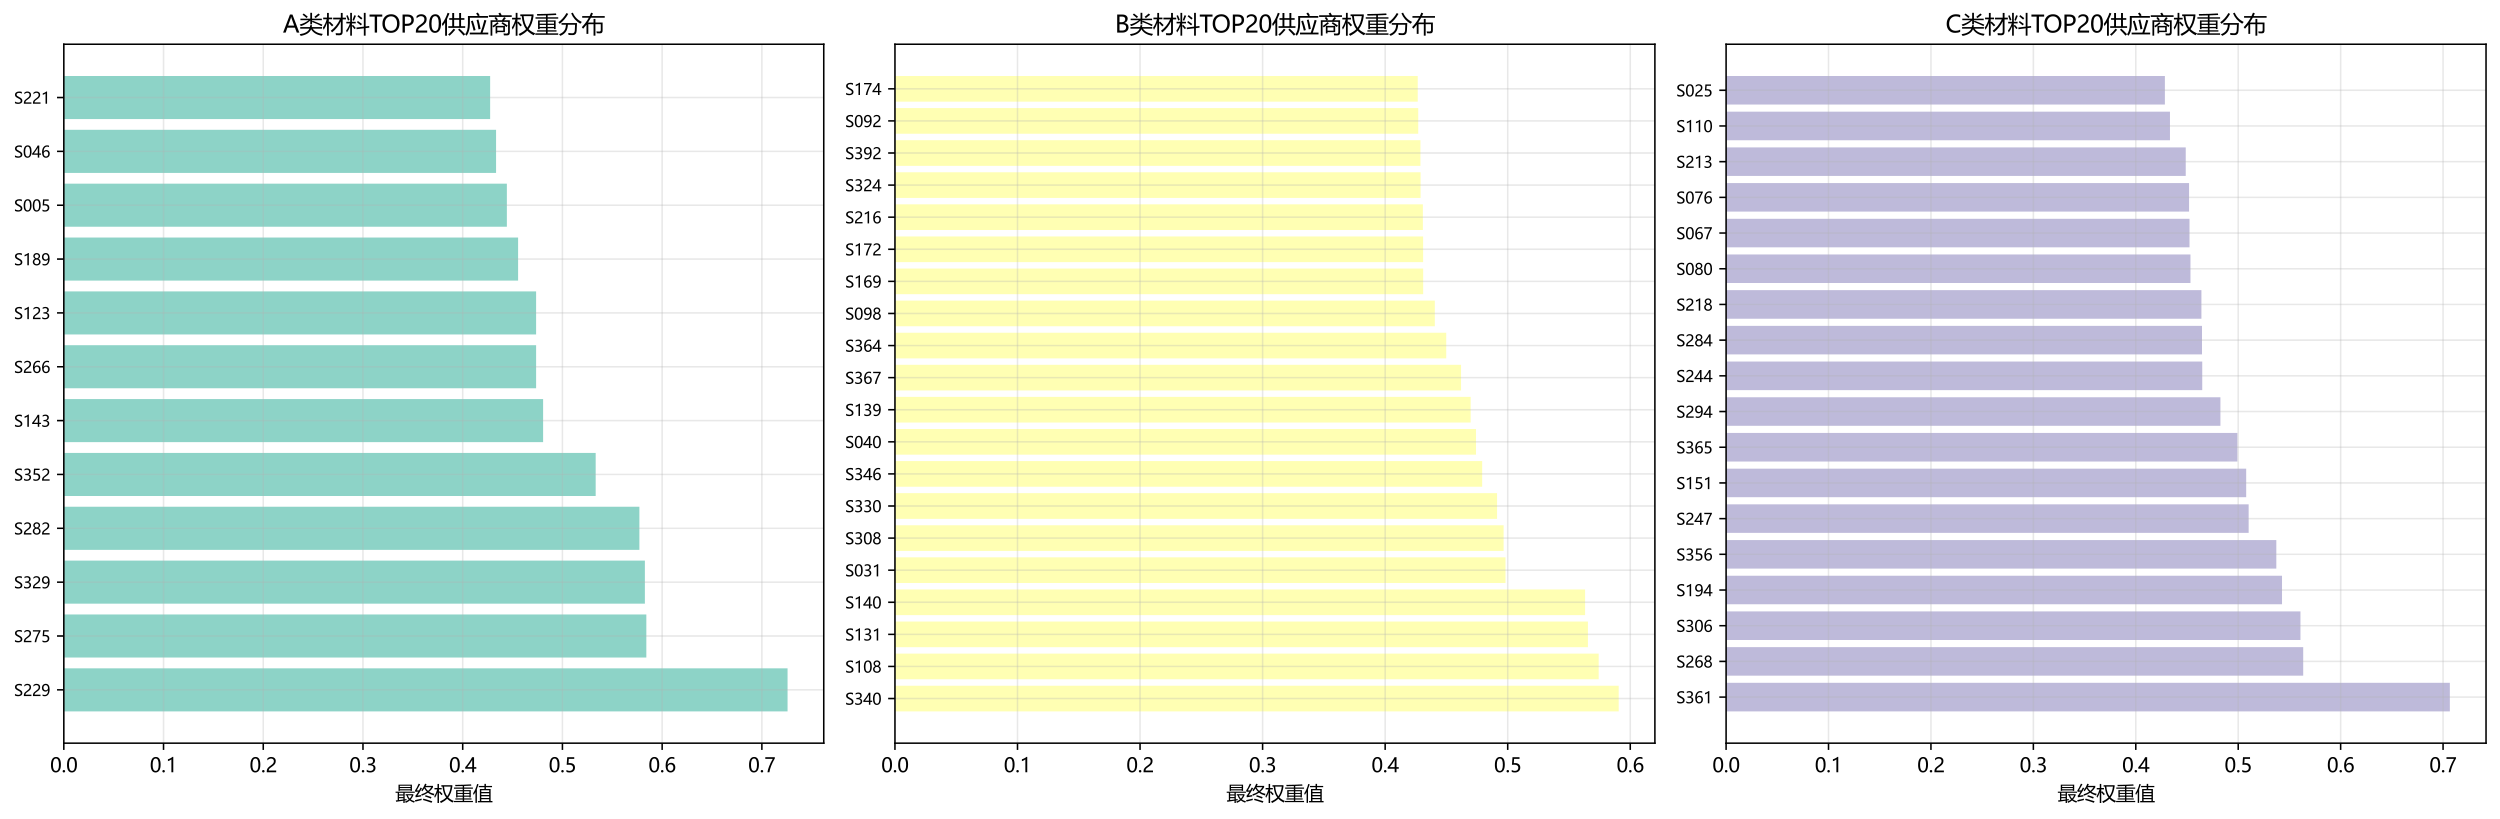 <?xml version="1.0" encoding="utf-8" standalone="no"?>
<!DOCTYPE svg PUBLIC "-//W3C//DTD SVG 1.1//EN"
  "http://www.w3.org/Graphics/SVG/1.1/DTD/svg11.dtd">
<svg xmlns:xlink="http://www.w3.org/1999/xlink" width="1288.681pt" height="422.232pt" viewBox="0 0 1288.681 422.232" xmlns="http://www.w3.org/2000/svg" version="1.1">
 <defs>
  <style type="text/css">*{stroke-linejoin: round; stroke-linecap: butt}</style>
 </defs>
 <g id="figure_1">
  <g id="patch_1">
   <path d="M 0 422.232 
L 1288.681 422.232 
L 1288.681 0 
L 0 0 
z
" style="fill: #ffffff"/>
  </g>
  <g id="axes_1">
   <g id="patch_2">
    <path d="M 32.891 383.072 
L 424.621 383.072 
L 424.621 22.793 
L 32.891 22.793 
z
" style="fill: #ffffff"/>
   </g>
   <g id="patch_3">
    <path d="M 32.891 366.696 
L 405.967 366.696 
L 405.967 344.491 
L 32.891 344.491 
z
" clip-path="url(#pf38910542d)" style="fill: #8dd3c7"/>
   </g>
   <g id="patch_4">
    <path d="M 32.891 338.94 
L 333.168 338.94 
L 333.168 316.734 
L 32.891 316.734 
z
" clip-path="url(#pf38910542d)" style="fill: #8dd3c7"/>
   </g>
   <g id="patch_5">
    <path d="M 32.891 311.183 
L 332.418 311.183 
L 332.418 288.978 
L 32.891 288.978 
z
" clip-path="url(#pf38910542d)" style="fill: #8dd3c7"/>
   </g>
   <g id="patch_6">
    <path d="M 32.891 283.426 
L 329.59 283.426 
L 329.59 261.221 
L 32.891 261.221 
z
" clip-path="url(#pf38910542d)" style="fill: #8dd3c7"/>
   </g>
   <g id="patch_7">
    <path d="M 32.891 255.67 
L 307.057 255.67 
L 307.057 233.465 
L 32.891 233.465 
z
" clip-path="url(#pf38910542d)" style="fill: #8dd3c7"/>
   </g>
   <g id="patch_8">
    <path d="M 32.891 227.913 
L 279.96 227.913 
L 279.96 205.708 
L 32.891 205.708 
z
" clip-path="url(#pf38910542d)" style="fill: #8dd3c7"/>
   </g>
   <g id="patch_9">
    <path d="M 32.891 200.157 
L 276.351 200.157 
L 276.351 177.952 
L 32.891 177.952 
z
" clip-path="url(#pf38910542d)" style="fill: #8dd3c7"/>
   </g>
   <g id="patch_10">
    <path d="M 32.891 172.4 
L 276.348 172.4 
L 276.348 150.195 
L 32.891 150.195 
z
" clip-path="url(#pf38910542d)" style="fill: #8dd3c7"/>
   </g>
   <g id="patch_11">
    <path d="M 32.891 144.644 
L 267.068 144.644 
L 267.068 122.439 
L 32.891 122.439 
z
" clip-path="url(#pf38910542d)" style="fill: #8dd3c7"/>
   </g>
   <g id="patch_12">
    <path d="M 32.891 116.887 
L 261.279 116.887 
L 261.279 94.682 
L 32.891 94.682 
z
" clip-path="url(#pf38910542d)" style="fill: #8dd3c7"/>
   </g>
   <g id="patch_13">
    <path d="M 32.891 89.131 
L 255.708 89.131 
L 255.708 66.925 
L 32.891 66.925 
z
" clip-path="url(#pf38910542d)" style="fill: #8dd3c7"/>
   </g>
   <g id="patch_14">
    <path d="M 32.891 61.374 
L 252.653 61.374 
L 252.653 39.169 
L 32.891 39.169 
z
" clip-path="url(#pf38910542d)" style="fill: #8dd3c7"/>
   </g>
   <g id="matplotlib.axis_1">
    <g id="xtick_1">
     <g id="line2d_1">
      <path d="M 32.891 383.072 
L 32.891 22.793 
" clip-path="url(#pf38910542d)" style="fill: none; stroke: #b0b0b0; stroke-opacity: 0.3; stroke-width: 0.8; stroke-linecap: square"/>
     </g>
     <g id="line2d_2">
      <defs>
       <path id="m0d3acc773a" d="M 0 0 
L 0 3.5 
" style="stroke: #000000; stroke-width: 0.8"/>
      </defs>
      <g>
       <use xlink:href="#m0d3acc773a" x="32.891" y="383.072" style="stroke: #000000; stroke-width: 0.8"/>
      </g>
     </g>
     <g id="text_1">
      <!-- 0.0 -->
      <g transform="translate(25.823 398.066) scale(0.1 -0.1)">
       <defs>
        <path id="MicrosoftYaHei-30" d="M 284 2325 
Q 284 3606 709 4264 
Q 1134 4922 1941 4922 
Q 3478 4922 3478 2441 
Q 3478 1216 3045 567 
Q 2613 -81 1831 -81 
Q 1094 -81 689 534 
Q 284 1150 284 2325 
z
M 909 2353 
Q 909 425 1888 425 
Q 2850 425 2850 2384 
Q 2850 4413 1906 4413 
Q 909 4413 909 2353 
z
" transform="scale(0.016)"/>
        <path id="MicrosoftYaHei-2e" d="M 372 322 
Q 372 491 487 606 
Q 603 722 775 722 
Q 950 722 1065 605 
Q 1181 488 1181 322 
Q 1181 159 1065 42 
Q 950 -75 772 -75 
Q 600 -75 486 42 
Q 372 159 372 322 
z
" transform="scale(0.016)"/>
       </defs>
       <use xlink:href="#MicrosoftYaHei-30"/>
       <use xlink:href="#MicrosoftYaHei-2e" transform="translate(58.643 0)"/>
       <use xlink:href="#MicrosoftYaHei-30" transform="translate(82.715 0)"/>
      </g>
     </g>
    </g>
    <g id="xtick_2">
     <g id="line2d_3">
      <path d="M 84.296 383.072 
L 84.296 22.793 
" clip-path="url(#pf38910542d)" style="fill: none; stroke: #b0b0b0; stroke-opacity: 0.3; stroke-width: 0.8; stroke-linecap: square"/>
     </g>
     <g id="line2d_4">
      <g>
       <use xlink:href="#m0d3acc773a" x="84.296" y="383.072" style="stroke: #000000; stroke-width: 0.8"/>
      </g>
     </g>
     <g id="text_2">
      <!-- 0.1 -->
      <g transform="translate(77.228 398.066) scale(0.1 -0.1)">
       <defs>
        <path id="MicrosoftYaHei-31" d="M 1781 0 
L 1781 4141 
Q 1638 3997 1295 3819 
Q 953 3641 663 3569 
L 663 4169 
Q 1047 4275 1484 4508 
Q 1922 4741 2156 4947 
L 2388 4947 
L 2388 0 
L 1781 0 
z
" transform="scale(0.016)"/>
       </defs>
       <use xlink:href="#MicrosoftYaHei-30"/>
       <use xlink:href="#MicrosoftYaHei-2e" transform="translate(58.643 0)"/>
       <use xlink:href="#MicrosoftYaHei-31" transform="translate(82.715 0)"/>
      </g>
     </g>
    </g>
    <g id="xtick_3">
     <g id="line2d_5">
      <path d="M 135.701 383.072 
L 135.701 22.793 
" clip-path="url(#pf38910542d)" style="fill: none; stroke: #b0b0b0; stroke-opacity: 0.3; stroke-width: 0.8; stroke-linecap: square"/>
     </g>
     <g id="line2d_6">
      <g>
       <use xlink:href="#m0d3acc773a" x="135.701" y="383.072" style="stroke: #000000; stroke-width: 0.8"/>
      </g>
     </g>
     <g id="text_3">
      <!-- 0.2 -->
      <g transform="translate(128.633 398.066) scale(0.1 -0.1)">
       <defs>
        <path id="MicrosoftYaHei-32" d="M 2666 3572 
Q 2666 3963 2419 4186 
Q 2172 4409 1747 4409 
Q 1447 4409 1140 4256 
Q 834 4103 569 3819 
L 569 4413 
Q 806 4659 1107 4790 
Q 1409 4922 1816 4922 
Q 2472 4922 2872 4570 
Q 3272 4219 3272 3619 
Q 3272 3084 3026 2693 
Q 2781 2303 2188 1894 
Q 1581 1475 1376 1294 
Q 1172 1113 1090 947 
Q 1009 781 1009 544 
L 3416 544 
L 3416 0 
L 372 0 
L 372 241 
Q 372 659 486 951 
Q 600 1244 862 1520 
Q 1125 1797 1681 2184 
Q 2250 2584 2458 2886 
Q 2666 3188 2666 3572 
z
" transform="scale(0.016)"/>
       </defs>
       <use xlink:href="#MicrosoftYaHei-30"/>
       <use xlink:href="#MicrosoftYaHei-2e" transform="translate(58.643 0)"/>
       <use xlink:href="#MicrosoftYaHei-32" transform="translate(82.715 0)"/>
      </g>
     </g>
    </g>
    <g id="xtick_4">
     <g id="line2d_7">
      <path d="M 187.105 383.072 
L 187.105 22.793 
" clip-path="url(#pf38910542d)" style="fill: none; stroke: #b0b0b0; stroke-opacity: 0.3; stroke-width: 0.8; stroke-linecap: square"/>
     </g>
     <g id="line2d_8">
      <g>
       <use xlink:href="#m0d3acc773a" x="187.105" y="383.072" style="stroke: #000000; stroke-width: 0.8"/>
      </g>
     </g>
     <g id="text_4">
      <!-- 0.3 -->
      <g transform="translate(180.037 398.066) scale(0.1 -0.1)">
       <defs>
        <path id="MicrosoftYaHei-33" d="M 447 809 
Q 944 425 1569 425 
Q 2069 425 2361 670 
Q 2653 916 2653 1328 
Q 2653 2247 1338 2247 
L 934 2247 
L 934 2753 
L 1319 2753 
Q 2484 2753 2484 3616 
Q 2484 4413 1594 4413 
Q 1084 4413 634 4069 
L 634 4647 
Q 1109 4922 1744 4922 
Q 2363 4922 2738 4598 
Q 3113 4275 3113 3759 
Q 3113 2809 2144 2538 
L 2144 2525 
Q 2669 2469 2973 2155 
Q 3278 1841 3278 1372 
Q 3278 719 2808 319 
Q 2338 -81 1556 -81 
Q 869 -81 447 175 
L 447 809 
z
" transform="scale(0.016)"/>
       </defs>
       <use xlink:href="#MicrosoftYaHei-30"/>
       <use xlink:href="#MicrosoftYaHei-2e" transform="translate(58.643 0)"/>
       <use xlink:href="#MicrosoftYaHei-33" transform="translate(82.715 0)"/>
      </g>
     </g>
    </g>
    <g id="xtick_5">
     <g id="line2d_9">
      <path d="M 238.51 383.072 
L 238.51 22.793 
" clip-path="url(#pf38910542d)" style="fill: none; stroke: #b0b0b0; stroke-opacity: 0.3; stroke-width: 0.8; stroke-linecap: square"/>
     </g>
     <g id="line2d_10">
      <g>
       <use xlink:href="#m0d3acc773a" x="238.51" y="383.072" style="stroke: #000000; stroke-width: 0.8"/>
      </g>
     </g>
     <g id="text_5">
      <!-- 0.4 -->
      <g transform="translate(231.442 398.066) scale(0.1 -0.1)">
       <defs>
        <path id="MicrosoftYaHei-34" d="M 2906 4841 
L 2906 1644 
L 3631 1644 
L 3631 1138 
L 2906 1138 
L 2906 0 
L 2313 0 
L 2313 1138 
L 53 1138 
L 53 1616 
Q 656 2294 1265 3178 
Q 1875 4063 2272 4841 
L 2906 4841 
z
M 741 1644 
L 2313 1644 
L 2313 3950 
Q 1988 3366 1616 2817 
Q 1244 2269 741 1644 
z
" transform="scale(0.016)"/>
       </defs>
       <use xlink:href="#MicrosoftYaHei-30"/>
       <use xlink:href="#MicrosoftYaHei-2e" transform="translate(58.643 0)"/>
       <use xlink:href="#MicrosoftYaHei-34" transform="translate(82.715 0)"/>
      </g>
     </g>
    </g>
    <g id="xtick_6">
     <g id="line2d_11">
      <path d="M 289.915 383.072 
L 289.915 22.793 
" clip-path="url(#pf38910542d)" style="fill: none; stroke: #b0b0b0; stroke-opacity: 0.3; stroke-width: 0.8; stroke-linecap: square"/>
     </g>
     <g id="line2d_12">
      <g>
       <use xlink:href="#m0d3acc773a" x="289.915" y="383.072" style="stroke: #000000; stroke-width: 0.8"/>
      </g>
     </g>
     <g id="text_6">
      <!-- 0.5 -->
      <g transform="translate(282.847 398.066) scale(0.1 -0.1)">
       <defs>
        <path id="MicrosoftYaHei-35" d="M 3294 1494 
Q 3294 784 2823 350 
Q 2353 -84 1559 -84 
Q 878 -84 544 119 
L 544 744 
Q 1034 425 1544 425 
Q 2050 425 2361 704 
Q 2672 984 2672 1447 
Q 2672 1909 2348 2167 
Q 2025 2425 1434 2425 
Q 978 2425 613 2384 
L 791 4841 
L 3053 4841 
L 3053 4303 
L 1306 4303 
L 1206 2931 
L 1647 2950 
Q 2416 2950 2855 2567 
Q 3294 2184 3294 1494 
z
" transform="scale(0.016)"/>
       </defs>
       <use xlink:href="#MicrosoftYaHei-30"/>
       <use xlink:href="#MicrosoftYaHei-2e" transform="translate(58.643 0)"/>
       <use xlink:href="#MicrosoftYaHei-35" transform="translate(82.715 0)"/>
      </g>
     </g>
    </g>
    <g id="xtick_7">
     <g id="line2d_13">
      <path d="M 341.319 383.072 
L 341.319 22.793 
" clip-path="url(#pf38910542d)" style="fill: none; stroke: #b0b0b0; stroke-opacity: 0.3; stroke-width: 0.8; stroke-linecap: square"/>
     </g>
     <g id="line2d_14">
      <g>
       <use xlink:href="#m0d3acc773a" x="341.319" y="383.072" style="stroke: #000000; stroke-width: 0.8"/>
      </g>
     </g>
     <g id="text_7">
      <!-- 0.6 -->
      <g transform="translate(334.251 398.066) scale(0.1 -0.1)">
       <defs>
        <path id="MicrosoftYaHei-36" d="M 3181 4219 
Q 2803 4413 2391 4413 
Q 1763 4413 1381 3866 
Q 1000 3319 994 2372 
L 1009 2372 
Q 1353 3038 2106 3038 
Q 2734 3038 3109 2628 
Q 3484 2219 3484 1541 
Q 3484 831 3051 375 
Q 2619 -81 1947 -81 
Q 1209 -81 789 495 
Q 369 1072 369 2131 
Q 369 3413 920 4167 
Q 1472 4922 2372 4922 
Q 2888 4922 3181 4781 
L 3181 4219 
z
M 1031 1584 
Q 1031 1106 1286 765 
Q 1541 425 1963 425 
Q 2363 425 2613 719 
Q 2863 1013 2863 1475 
Q 2863 1975 2627 2253 
Q 2391 2531 1956 2531 
Q 1544 2531 1287 2250 
Q 1031 1969 1031 1584 
z
" transform="scale(0.016)"/>
       </defs>
       <use xlink:href="#MicrosoftYaHei-30"/>
       <use xlink:href="#MicrosoftYaHei-2e" transform="translate(58.643 0)"/>
       <use xlink:href="#MicrosoftYaHei-36" transform="translate(82.715 0)"/>
      </g>
     </g>
    </g>
    <g id="xtick_8">
     <g id="line2d_15">
      <path d="M 392.724 383.072 
L 392.724 22.793 
" clip-path="url(#pf38910542d)" style="fill: none; stroke: #b0b0b0; stroke-opacity: 0.3; stroke-width: 0.8; stroke-linecap: square"/>
     </g>
     <g id="line2d_16">
      <g>
       <use xlink:href="#m0d3acc773a" x="392.724" y="383.072" style="stroke: #000000; stroke-width: 0.8"/>
      </g>
     </g>
     <g id="text_8">
      <!-- 0.7 -->
      <g transform="translate(385.656 398.066) scale(0.1 -0.1)">
       <defs>
        <path id="MicrosoftYaHei-37" d="M 3422 4463 
Q 2659 3131 2223 1998 
Q 1788 866 1684 0 
L 1047 0 
Q 1163 853 1594 1947 
Q 2025 3041 2747 4300 
L 347 4300 
L 347 4841 
L 3422 4841 
L 3422 4463 
z
" transform="scale(0.016)"/>
       </defs>
       <use xlink:href="#MicrosoftYaHei-30"/>
       <use xlink:href="#MicrosoftYaHei-2e" transform="translate(58.643 0)"/>
       <use xlink:href="#MicrosoftYaHei-37" transform="translate(82.715 0)"/>
      </g>
     </g>
    </g>
    <g id="text_9">
     <!-- 最终权重值 -->
     <g transform="translate(203.756 412.546) scale(0.1 -0.1)">
      <defs>
       <path id="MicrosoftYaHei-6700" d="M 169 -28 
Q 475 3 781 38 
L 781 2416 
L 94 2416 
L 94 2791 
L 6288 2791 
L 6288 2416 
L 3025 2416 
L 3025 331 
Q 3325 375 3625 422 
Q 3619 309 3631 22 
Q 3338 -19 3025 -63 
L 3025 -859 
L 2600 -859 
L 2600 -125 
Q 1525 -278 281 -472 
L 169 -28 
z
M 1038 5053 
L 5363 5053 
L 5363 3047 
L 4925 3047 
L 4925 3191 
L 1475 3191 
L 1475 3047 
L 1038 3047 
L 1038 5053 
z
M 3338 1609 
L 3338 1972 
L 5819 1972 
L 5819 1609 
Q 5500 844 4981 278 
Q 5516 -113 6306 -316 
Q 6144 -553 6025 -753 
Q 5219 -488 4666 -34 
Q 4128 -516 3413 -822 
Q 3306 -634 3125 -428 
Q 3834 -156 4347 266 
Q 3825 825 3603 1609 
L 3338 1609 
z
M 1475 3553 
L 4925 3553 
L 4925 3953 
L 1475 3953 
L 1475 3553 
z
M 4925 4691 
L 1475 4691 
L 1475 4291 
L 4925 4291 
L 4925 4691 
z
M 5344 1609 
L 4025 1609 
Q 4222 994 4659 556 
Q 5094 1013 5344 1609 
z
M 2600 269 
L 2600 691 
L 1206 691 
L 1206 88 
Q 1913 172 2600 269 
z
M 1206 1916 
L 2600 1916 
L 2600 2416 
L 1206 2416 
L 1206 1916 
z
M 1206 1053 
L 2600 1053 
L 2600 1553 
L 1206 1553 
L 1206 1053 
z
" transform="scale(0.016)"/>
       <path id="MicrosoftYaHei-7ec8" d="M 2156 3234 
Q 2944 4253 3356 5366 
L 3825 5209 
Q 3700 4925 3563 4653 
L 5906 4653 
L 5906 4209 
Q 5425 3378 4663 2750 
Q 5381 2259 6350 2097 
Q 6219 1797 6131 1566 
Q 5038 1875 4278 2456 
Q 3447 1878 2331 1503 
Q 2231 1734 2113 1941 
Q 3156 2238 3931 2756 
Q 3434 3228 3119 3847 
Q 2816 3350 2469 2903 
Q 2350 3041 2156 3234 
z
M 888 1528 
Q 1413 1603 2113 1709 
Q 2075 1466 2056 1241 
Q 1344 1141 319 978 
L 219 1434 
Q 594 1828 1163 2794 
Q 506 2753 219 2728 
L 100 3153 
Q 663 3897 1288 5366 
L 1763 5178 
Q 1156 3991 656 3191 
Q 1047 3200 1403 3209 
Q 1638 3625 1900 4122 
L 2369 3916 
Q 1463 2347 888 1528 
z
M 2625 109 
L 2819 547 
Q 3969 234 5675 -297 
L 5444 -791 
Q 3850 -222 2625 109 
z
M 5356 4234 
L 3372 4234 
Q 3750 3513 4303 3028 
Q 4938 3541 5356 4234 
z
M 88 66 
Q 1069 259 2250 547 
Q 2231 203 2231 78 
Q 1375 -109 225 -416 
L 88 66 
z
M 3338 1247 
L 3525 1666 
Q 4469 1384 5413 1047 
L 5206 553 
Q 4275 953 3338 1247 
z
" transform="scale(0.016)"/>
       <path id="MicrosoftYaHei-6743" d="M 2331 4416 
L 2331 4884 
L 5881 4884 
L 5881 4428 
Q 5588 2253 4556 922 
Q 5231 241 6344 -203 
Q 6075 -497 5925 -722 
Q 4850 -166 4213 516 
Q 3500 -228 2225 -872 
Q 2088 -647 1875 -397 
Q 3194 222 3888 916 
Q 2944 2103 2719 4416 
L 2331 4416 
z
M 63 1347 
Q 700 2322 1019 3528 
L 125 3528 
L 125 3966 
L 1100 3966 
L 1100 5291 
L 1575 5291 
L 1575 3966 
L 2456 3966 
L 2456 3528 
L 1575 3528 
L 1575 2703 
L 1844 2953 
Q 2406 2422 2750 2009 
L 2375 1659 
Q 1956 2191 1575 2591 
L 1575 -853 
L 1100 -853 
L 1100 2572 
Q 763 1522 275 797 
Q 188 1066 63 1347 
z
M 5350 4416 
L 3219 4416 
Q 3406 2397 4225 1309 
Q 5088 2466 5350 4416 
z
" transform="scale(0.016)"/>
       <path id="MicrosoftYaHei-91cd" d="M 113 -203 
L 2975 -203 
L 2975 259 
L 600 259 
L 600 628 
L 2975 628 
L 2975 1153 
L 1288 1153 
L 1288 928 
L 850 928 
L 850 3278 
L 2975 3278 
L 2975 3728 
L 163 3728 
L 163 4116 
L 2975 4116 
L 2975 4606 
Q 1841 4572 625 4547 
Q 588 4747 538 4972 
Q 3706 5009 5669 5141 
L 5744 4716 
Q 4631 4663 3425 4619 
L 3425 4116 
L 6263 4116 
L 6263 3728 
L 3425 3728 
L 3425 3278 
L 5569 3278 
L 5569 934 
L 5131 934 
L 5131 1153 
L 3425 1153 
L 3425 628 
L 5806 628 
L 5806 259 
L 3425 259 
L 3425 -203 
L 6263 -203 
L 6263 -591 
L 113 -591 
L 113 -203 
z
M 3425 1516 
L 5131 1516 
L 5131 2053 
L 3425 2053 
L 3425 1516 
z
M 1288 1516 
L 2975 1516 
L 2975 2053 
L 1288 2053 
L 1288 1516 
z
M 5131 2916 
L 3425 2916 
L 3425 2384 
L 5131 2384 
L 5131 2916 
z
M 1288 2384 
L 2975 2384 
L 2975 2916 
L 1288 2916 
L 1288 2384 
z
" transform="scale(0.016)"/>
       <path id="MicrosoftYaHei-503c" d="M 1619 -216 
L 2250 -216 
L 2250 3653 
L 3725 3653 
L 3725 4222 
L 1913 4222 
L 1913 4647 
L 3725 4647 
L 3725 5309 
L 4200 5309 
L 4200 4647 
L 6169 4647 
L 6169 4222 
L 4200 4222 
L 4200 3653 
L 5713 3653 
L 5713 -216 
L 6306 -216 
L 6306 -641 
L 1619 -641 
L 1619 -216 
z
M 69 2247 
Q 906 3497 1369 5278 
L 1831 5141 
Q 1581 4334 1288 3628 
L 1288 -816 
L 831 -816 
L 831 2666 
Q 563 2166 263 1734 
Q 175 1997 69 2247 
z
M 2713 -216 
L 5250 -216 
L 5250 353 
L 2713 353 
L 2713 -216 
z
M 5250 3241 
L 2713 3241 
L 2713 2678 
L 5250 2678 
L 5250 3241 
z
M 2713 1716 
L 5250 1716 
L 5250 2278 
L 2713 2278 
L 2713 1716 
z
M 2713 753 
L 5250 753 
L 5250 1316 
L 2713 1316 
L 2713 753 
z
" transform="scale(0.016)"/>
      </defs>
      <use xlink:href="#MicrosoftYaHei-6700"/>
      <use xlink:href="#MicrosoftYaHei-7ec8" transform="translate(100 0)"/>
      <use xlink:href="#MicrosoftYaHei-6743" transform="translate(200 0)"/>
      <use xlink:href="#MicrosoftYaHei-91cd" transform="translate(300 0)"/>
      <use xlink:href="#MicrosoftYaHei-503c" transform="translate(400 0)"/>
     </g>
    </g>
   </g>
   <g id="matplotlib.axis_2">
    <g id="ytick_1">
     <g id="line2d_17">
      <path d="M 32.891 355.594 
L 424.621 355.594 
" clip-path="url(#pf38910542d)" style="fill: none; stroke: #b0b0b0; stroke-opacity: 0.3; stroke-width: 0.8; stroke-linecap: square"/>
     </g>
     <g id="line2d_18">
      <defs>
       <path id="m06e5c3e82e" d="M 0 0 
L -3.5 0 
" style="stroke: #000000; stroke-width: 0.8"/>
      </defs>
      <g>
       <use xlink:href="#m06e5c3e82e" x="32.891" y="355.594" style="stroke: #000000; stroke-width: 0.8"/>
      </g>
     </g>
     <g id="text_10">
      <!-- S229 -->
      <g transform="translate(7.2 358.791) scale(0.08 -0.08)">
       <defs>
        <path id="MicrosoftYaHei-53" d="M 400 909 
Q 622 716 994 591 
Q 1366 466 1700 466 
Q 2719 466 2719 1191 
Q 2719 1394 2609 1556 
Q 2500 1719 2309 1844 
Q 2119 1969 1594 2228 
Q 866 2591 634 2902 
Q 403 3213 403 3613 
Q 403 4216 887 4569 
Q 1372 4922 2109 4922 
Q 2831 4922 3169 4747 
L 3169 4066 
Q 2731 4369 2063 4369 
Q 1619 4369 1339 4183 
Q 1059 3997 1059 3666 
Q 1059 3372 1253 3187 
Q 1447 3003 2094 2684 
Q 2806 2344 3090 2003 
Q 3375 1663 3375 1238 
Q 3375 600 2912 259 
Q 2450 -81 1628 -81 
Q 1341 -81 958 -1 
Q 575 78 400 197 
L 400 909 
z
" transform="scale(0.016)"/>
        <path id="MicrosoftYaHei-39" d="M 578 656 
Q 978 425 1441 425 
Q 2091 425 2448 937 
Q 2806 1450 2806 2394 
Q 2800 2388 2794 2394 
Q 2475 1788 1722 1788 
Q 1113 1788 713 2206 
Q 313 2625 313 3294 
Q 313 4006 750 4464 
Q 1188 4922 1884 4922 
Q 2606 4922 3012 4355 
Q 3419 3788 3419 2703 
Q 3419 1363 2894 641 
Q 2369 -81 1441 -81 
Q 931 -81 578 84 
L 578 656 
z
M 931 3372 
Q 931 2884 1181 2598 
Q 1431 2313 1872 2313 
Q 2253 2313 2512 2573 
Q 2772 2834 2772 3206 
Q 2772 3728 2514 4070 
Q 2256 4413 1834 4413 
Q 1444 4413 1187 4116 
Q 931 3819 931 3372 
z
" transform="scale(0.016)"/>
       </defs>
       <use xlink:href="#MicrosoftYaHei-53"/>
       <use xlink:href="#MicrosoftYaHei-32" transform="translate(57.715 0)"/>
       <use xlink:href="#MicrosoftYaHei-32" transform="translate(116.357 0)"/>
       <use xlink:href="#MicrosoftYaHei-39" transform="translate(175 0)"/>
      </g>
     </g>
    </g>
    <g id="ytick_2">
     <g id="line2d_19">
      <path d="M 32.891 327.837 
L 424.621 327.837 
" clip-path="url(#pf38910542d)" style="fill: none; stroke: #b0b0b0; stroke-opacity: 0.3; stroke-width: 0.8; stroke-linecap: square"/>
     </g>
     <g id="line2d_20">
      <g>
       <use xlink:href="#m06e5c3e82e" x="32.891" y="327.837" style="stroke: #000000; stroke-width: 0.8"/>
      </g>
     </g>
     <g id="text_11">
      <!-- S275 -->
      <g transform="translate(7.2 331.034) scale(0.08 -0.08)">
       <use xlink:href="#MicrosoftYaHei-53"/>
       <use xlink:href="#MicrosoftYaHei-32" transform="translate(57.715 0)"/>
       <use xlink:href="#MicrosoftYaHei-37" transform="translate(116.357 0)"/>
       <use xlink:href="#MicrosoftYaHei-35" transform="translate(175 0)"/>
      </g>
     </g>
    </g>
    <g id="ytick_3">
     <g id="line2d_21">
      <path d="M 32.891 300.08 
L 424.621 300.08 
" clip-path="url(#pf38910542d)" style="fill: none; stroke: #b0b0b0; stroke-opacity: 0.3; stroke-width: 0.8; stroke-linecap: square"/>
     </g>
     <g id="line2d_22">
      <g>
       <use xlink:href="#m06e5c3e82e" x="32.891" y="300.08" style="stroke: #000000; stroke-width: 0.8"/>
      </g>
     </g>
     <g id="text_12">
      <!-- S329 -->
      <g transform="translate(7.2 303.278) scale(0.08 -0.08)">
       <use xlink:href="#MicrosoftYaHei-53"/>
       <use xlink:href="#MicrosoftYaHei-33" transform="translate(57.715 0)"/>
       <use xlink:href="#MicrosoftYaHei-32" transform="translate(116.357 0)"/>
       <use xlink:href="#MicrosoftYaHei-39" transform="translate(175 0)"/>
      </g>
     </g>
    </g>
    <g id="ytick_4">
     <g id="line2d_23">
      <path d="M 32.891 272.324 
L 424.621 272.324 
" clip-path="url(#pf38910542d)" style="fill: none; stroke: #b0b0b0; stroke-opacity: 0.3; stroke-width: 0.8; stroke-linecap: square"/>
     </g>
     <g id="line2d_24">
      <g>
       <use xlink:href="#m06e5c3e82e" x="32.891" y="272.324" style="stroke: #000000; stroke-width: 0.8"/>
      </g>
     </g>
     <g id="text_13">
      <!-- S282 -->
      <g transform="translate(7.2 275.521) scale(0.08 -0.08)">
       <defs>
        <path id="MicrosoftYaHei-38" d="M 306 1350 
Q 306 1769 556 2122 
Q 806 2475 1200 2625 
Q 884 2803 700 3081 
Q 516 3359 516 3684 
Q 516 4028 692 4312 
Q 869 4597 1183 4759 
Q 1497 4922 1875 4922 
Q 2256 4922 2572 4761 
Q 2888 4600 3063 4315 
Q 3238 4031 3238 3684 
Q 3238 3366 3058 3086 
Q 2878 2806 2559 2625 
Q 2953 2472 3200 2119 
Q 3447 1766 3447 1350 
Q 3447 938 3250 611 
Q 3053 284 2690 103 
Q 2328 -78 1875 -78 
Q 1425 -78 1065 103 
Q 706 284 506 612 
Q 306 941 306 1350 
z
M 906 1378 
Q 906 947 1172 687 
Q 1438 428 1878 428 
Q 2309 428 2582 692 
Q 2856 956 2856 1378 
Q 2856 1778 2579 2051 
Q 2303 2325 1878 2325 
Q 1456 2325 1181 2058 
Q 906 1791 906 1378 
z
M 1081 3634 
Q 1081 3309 1312 3076 
Q 1544 2844 1878 2844 
Q 2206 2844 2445 3078 
Q 2684 3313 2684 3634 
Q 2684 3963 2454 4191 
Q 2225 4419 1878 4419 
Q 1534 4419 1307 4195 
Q 1081 3972 1081 3634 
z
" transform="scale(0.016)"/>
       </defs>
       <use xlink:href="#MicrosoftYaHei-53"/>
       <use xlink:href="#MicrosoftYaHei-32" transform="translate(57.715 0)"/>
       <use xlink:href="#MicrosoftYaHei-38" transform="translate(116.357 0)"/>
       <use xlink:href="#MicrosoftYaHei-32" transform="translate(175 0)"/>
      </g>
     </g>
    </g>
    <g id="ytick_5">
     <g id="line2d_25">
      <path d="M 32.891 244.567 
L 424.621 244.567 
" clip-path="url(#pf38910542d)" style="fill: none; stroke: #b0b0b0; stroke-opacity: 0.3; stroke-width: 0.8; stroke-linecap: square"/>
     </g>
     <g id="line2d_26">
      <g>
       <use xlink:href="#m06e5c3e82e" x="32.891" y="244.567" style="stroke: #000000; stroke-width: 0.8"/>
      </g>
     </g>
     <g id="text_14">
      <!-- S352 -->
      <g transform="translate(7.2 247.765) scale(0.08 -0.08)">
       <use xlink:href="#MicrosoftYaHei-53"/>
       <use xlink:href="#MicrosoftYaHei-33" transform="translate(57.715 0)"/>
       <use xlink:href="#MicrosoftYaHei-35" transform="translate(116.357 0)"/>
       <use xlink:href="#MicrosoftYaHei-32" transform="translate(175 0)"/>
      </g>
     </g>
    </g>
    <g id="ytick_6">
     <g id="line2d_27">
      <path d="M 32.891 216.811 
L 424.621 216.811 
" clip-path="url(#pf38910542d)" style="fill: none; stroke: #b0b0b0; stroke-opacity: 0.3; stroke-width: 0.8; stroke-linecap: square"/>
     </g>
     <g id="line2d_28">
      <g>
       <use xlink:href="#m06e5c3e82e" x="32.891" y="216.811" style="stroke: #000000; stroke-width: 0.8"/>
      </g>
     </g>
     <g id="text_15">
      <!-- S143 -->
      <g transform="translate(7.2 220.008) scale(0.08 -0.08)">
       <use xlink:href="#MicrosoftYaHei-53"/>
       <use xlink:href="#MicrosoftYaHei-31" transform="translate(57.715 0)"/>
       <use xlink:href="#MicrosoftYaHei-34" transform="translate(116.357 0)"/>
       <use xlink:href="#MicrosoftYaHei-33" transform="translate(175 0)"/>
      </g>
     </g>
    </g>
    <g id="ytick_7">
     <g id="line2d_29">
      <path d="M 32.891 189.054 
L 424.621 189.054 
" clip-path="url(#pf38910542d)" style="fill: none; stroke: #b0b0b0; stroke-opacity: 0.3; stroke-width: 0.8; stroke-linecap: square"/>
     </g>
     <g id="line2d_30">
      <g>
       <use xlink:href="#m06e5c3e82e" x="32.891" y="189.054" style="stroke: #000000; stroke-width: 0.8"/>
      </g>
     </g>
     <g id="text_16">
      <!-- S266 -->
      <g transform="translate(7.2 192.252) scale(0.08 -0.08)">
       <use xlink:href="#MicrosoftYaHei-53"/>
       <use xlink:href="#MicrosoftYaHei-32" transform="translate(57.715 0)"/>
       <use xlink:href="#MicrosoftYaHei-36" transform="translate(116.357 0)"/>
       <use xlink:href="#MicrosoftYaHei-36" transform="translate(175 0)"/>
      </g>
     </g>
    </g>
    <g id="ytick_8">
     <g id="line2d_31">
      <path d="M 32.891 161.298 
L 424.621 161.298 
" clip-path="url(#pf38910542d)" style="fill: none; stroke: #b0b0b0; stroke-opacity: 0.3; stroke-width: 0.8; stroke-linecap: square"/>
     </g>
     <g id="line2d_32">
      <g>
       <use xlink:href="#m06e5c3e82e" x="32.891" y="161.298" style="stroke: #000000; stroke-width: 0.8"/>
      </g>
     </g>
     <g id="text_17">
      <!-- S123 -->
      <g transform="translate(7.2 164.495) scale(0.08 -0.08)">
       <use xlink:href="#MicrosoftYaHei-53"/>
       <use xlink:href="#MicrosoftYaHei-31" transform="translate(57.715 0)"/>
       <use xlink:href="#MicrosoftYaHei-32" transform="translate(116.357 0)"/>
       <use xlink:href="#MicrosoftYaHei-33" transform="translate(175 0)"/>
      </g>
     </g>
    </g>
    <g id="ytick_9">
     <g id="line2d_33">
      <path d="M 32.891 133.541 
L 424.621 133.541 
" clip-path="url(#pf38910542d)" style="fill: none; stroke: #b0b0b0; stroke-opacity: 0.3; stroke-width: 0.8; stroke-linecap: square"/>
     </g>
     <g id="line2d_34">
      <g>
       <use xlink:href="#m06e5c3e82e" x="32.891" y="133.541" style="stroke: #000000; stroke-width: 0.8"/>
      </g>
     </g>
     <g id="text_18">
      <!-- S189 -->
      <g transform="translate(7.2 136.739) scale(0.08 -0.08)">
       <use xlink:href="#MicrosoftYaHei-53"/>
       <use xlink:href="#MicrosoftYaHei-31" transform="translate(57.715 0)"/>
       <use xlink:href="#MicrosoftYaHei-38" transform="translate(116.357 0)"/>
       <use xlink:href="#MicrosoftYaHei-39" transform="translate(175 0)"/>
      </g>
     </g>
    </g>
    <g id="ytick_10">
     <g id="line2d_35">
      <path d="M 32.891 105.785 
L 424.621 105.785 
" clip-path="url(#pf38910542d)" style="fill: none; stroke: #b0b0b0; stroke-opacity: 0.3; stroke-width: 0.8; stroke-linecap: square"/>
     </g>
     <g id="line2d_36">
      <g>
       <use xlink:href="#m06e5c3e82e" x="32.891" y="105.785" style="stroke: #000000; stroke-width: 0.8"/>
      </g>
     </g>
     <g id="text_19">
      <!-- S005 -->
      <g transform="translate(7.2 108.982) scale(0.08 -0.08)">
       <use xlink:href="#MicrosoftYaHei-53"/>
       <use xlink:href="#MicrosoftYaHei-30" transform="translate(57.715 0)"/>
       <use xlink:href="#MicrosoftYaHei-30" transform="translate(116.357 0)"/>
       <use xlink:href="#MicrosoftYaHei-35" transform="translate(175 0)"/>
      </g>
     </g>
    </g>
    <g id="ytick_11">
     <g id="line2d_37">
      <path d="M 32.891 78.028 
L 424.621 78.028 
" clip-path="url(#pf38910542d)" style="fill: none; stroke: #b0b0b0; stroke-opacity: 0.3; stroke-width: 0.8; stroke-linecap: square"/>
     </g>
     <g id="line2d_38">
      <g>
       <use xlink:href="#m06e5c3e82e" x="32.891" y="78.028" style="stroke: #000000; stroke-width: 0.8"/>
      </g>
     </g>
     <g id="text_20">
      <!-- S046 -->
      <g transform="translate(7.2 81.226) scale(0.08 -0.08)">
       <use xlink:href="#MicrosoftYaHei-53"/>
       <use xlink:href="#MicrosoftYaHei-30" transform="translate(57.715 0)"/>
       <use xlink:href="#MicrosoftYaHei-34" transform="translate(116.357 0)"/>
       <use xlink:href="#MicrosoftYaHei-36" transform="translate(175 0)"/>
      </g>
     </g>
    </g>
    <g id="ytick_12">
     <g id="line2d_39">
      <path d="M 32.891 50.271 
L 424.621 50.271 
" clip-path="url(#pf38910542d)" style="fill: none; stroke: #b0b0b0; stroke-opacity: 0.3; stroke-width: 0.8; stroke-linecap: square"/>
     </g>
     <g id="line2d_40">
      <g>
       <use xlink:href="#m06e5c3e82e" x="32.891" y="50.271" style="stroke: #000000; stroke-width: 0.8"/>
      </g>
     </g>
     <g id="text_21">
      <!-- S221 -->
      <g transform="translate(7.2 53.469) scale(0.08 -0.08)">
       <use xlink:href="#MicrosoftYaHei-53"/>
       <use xlink:href="#MicrosoftYaHei-32" transform="translate(57.715 0)"/>
       <use xlink:href="#MicrosoftYaHei-32" transform="translate(116.357 0)"/>
       <use xlink:href="#MicrosoftYaHei-31" transform="translate(175 0)"/>
      </g>
     </g>
    </g>
   </g>
   <g id="patch_15">
    <path d="M 32.891 383.072 
L 32.891 22.793 
" style="fill: none; stroke: #000000; stroke-width: 0.8; stroke-linejoin: miter; stroke-linecap: square"/>
   </g>
   <g id="patch_16">
    <path d="M 424.621 383.072 
L 424.621 22.793 
" style="fill: none; stroke: #000000; stroke-width: 0.8; stroke-linejoin: miter; stroke-linecap: square"/>
   </g>
   <g id="patch_17">
    <path d="M 32.891 383.072 
L 424.621 383.072 
" style="fill: none; stroke: #000000; stroke-width: 0.8; stroke-linejoin: miter; stroke-linecap: square"/>
   </g>
   <g id="patch_18">
    <path d="M 32.891 22.793 
L 424.621 22.793 
" style="fill: none; stroke: #000000; stroke-width: 0.8; stroke-linejoin: miter; stroke-linecap: square"/>
   </g>
   <g id="text_22">
    <!-- A类材料TOP20供应商权重分布 -->
    <g transform="translate(145.789 16.793) scale(0.12 -0.12)">
     <defs>
      <path id="MicrosoftYaHei-41" d="M 4428 0 
L 3738 0 
L 3244 1325 
L 1228 1325 
L 763 0 
L 72 0 
L 1916 4841 
L 2584 4841 
L 4428 0 
z
M 3050 1872 
L 2319 3884 
Q 2284 3981 2244 4222 
L 2228 4222 
Q 2194 4003 2150 3884 
L 1425 1872 
L 3050 1872 
z
" transform="scale(0.016)"/>
      <path id="MicrosoftYaHei-7c7b" d="M 6338 -359 
Q 6213 -503 6006 -853 
Q 3975 -459 3200 884 
Q 2644 -497 400 -897 
Q 288 -684 131 -434 
Q 2244 -147 2744 1047 
L 275 1047 
L 275 1484 
L 2875 1484 
Q 2925 1691 2956 1978 
L 3456 1978 
Q 3413 1697 3369 1484 
L 6125 1484 
L 6125 1047 
L 3619 1047 
Q 4450 -159 6338 -359 
z
M 325 3741 
L 2975 3741 
L 2975 5303 
L 3450 5303 
L 3450 3741 
L 6075 3741 
L 6075 3322 
L 3450 3322 
L 3450 2953 
L 3625 3191 
Q 5325 2528 6231 2128 
L 6013 1722 
Q 4956 2266 3450 2847 
L 3450 2197 
L 2975 2197 
L 2975 3241 
Q 1863 2191 450 1741 
Q 319 1934 144 2153 
Q 1569 2553 2538 3322 
L 325 3322 
L 325 3741 
z
M 5550 4784 
Q 5163 4459 4394 3891 
L 4069 4222 
Q 4569 4578 5194 5122 
L 5550 4784 
z
M 900 4791 
L 1206 5122 
Q 1875 4647 2306 4266 
L 1969 3897 
Q 1581 4284 900 4791 
z
" transform="scale(0.016)"/>
      <path id="MicrosoftYaHei-6750" d="M 2863 3997 
L 4925 3997 
L 4925 5278 
L 5419 5278 
L 5419 3997 
L 6306 3997 
L 6306 3541 
L 5419 3541 
L 5419 166 
Q 5419 -716 4600 -716 
Q 4244 -716 3625 -709 
Q 3594 -478 3525 -159 
Q 4144 -203 4450 -203 
Q 4925 -203 4925 191 
L 4925 3003 
Q 4138 1297 2588 59 
Q 2438 241 2219 478 
Q 3856 1716 4681 3541 
L 2863 3541 
L 2863 3997 
z
M 88 1309 
Q 819 2341 1138 3572 
L 188 3572 
L 188 4016 
L 1219 4016 
L 1219 5278 
L 1700 5278 
L 1700 4016 
L 2606 4016 
L 2606 3572 
L 1700 3572 
L 1700 2728 
L 1956 2959 
Q 2481 2472 2938 2003 
L 2563 1659 
Q 2144 2153 1700 2597 
L 1700 -834 
L 1219 -834 
L 1219 2578 
Q 838 1484 331 759 
Q 219 1028 88 1309 
z
" transform="scale(0.016)"/>
      <path id="MicrosoftYaHei-6599" d="M 88 541 
Q 756 1397 1113 2472 
L 150 2472 
L 150 2897 
L 1194 2897 
L 1194 5297 
L 1656 5297 
L 1656 2897 
L 2675 2897 
L 2675 2472 
L 1656 2472 
L 1656 1853 
L 1938 2078 
Q 2363 1628 2706 1216 
L 2350 928 
Q 2025 1372 1656 1778 
L 1656 -828 
L 1194 -828 
L 1194 1691 
Q 800 641 281 41 
Q 200 297 88 541 
z
M 2850 1353 
L 4850 1597 
L 4850 5297 
L 5331 5297 
L 5331 1653 
L 6281 1772 
L 6319 1322 
L 5331 1197 
L 5331 -828 
L 4850 -828 
L 4850 1141 
L 2913 903 
L 2850 1353 
z
M 2981 2778 
L 3250 3109 
Q 3844 2716 4356 2309 
L 4050 1934 
Q 3569 2347 2981 2778 
z
M 1806 3347 
Q 2094 4053 2288 4653 
L 2731 4516 
Q 2500 3897 2194 3184 
L 1806 3347 
z
M 3119 4366 
L 3406 4697 
Q 3944 4309 4463 3859 
L 4150 3491 
Q 3744 3884 3119 4366 
z
M 144 4516 
L 519 4666 
Q 750 4128 1025 3416 
L 594 3222 
Q 313 4066 144 4516 
z
" transform="scale(0.016)"/>
      <path id="MicrosoftYaHei-54" d="M 3550 4284 
L 2153 4284 
L 2153 0 
L 1525 0 
L 1525 4284 
L 134 4284 
L 134 4841 
L 3550 4841 
L 3550 4284 
z
" transform="scale(0.016)"/>
      <path id="MicrosoftYaHei-4f" d="M 313 2363 
Q 313 3534 947 4228 
Q 1581 4922 2666 4922 
Q 3675 4922 4290 4244 
Q 4906 3566 4906 2478 
Q 4906 1300 4275 609 
Q 3644 -81 2588 -81 
Q 1556 -81 934 597 
Q 313 1275 313 2363 
z
M 969 2413 
Q 969 1534 1417 1004 
Q 1866 475 2588 475 
Q 3363 475 3805 983 
Q 4247 1491 4247 2403 
Q 4247 3341 3814 3850 
Q 3381 4359 2628 4359 
Q 1888 4359 1428 3821 
Q 969 3284 969 2413 
z
" transform="scale(0.016)"/>
      <path id="MicrosoftYaHei-50" d="M 1250 1809 
L 1250 0 
L 625 0 
L 625 4841 
L 2000 4841 
Q 2784 4841 3217 4462 
Q 3650 4084 3650 3381 
Q 3650 2669 3144 2226 
Q 2638 1784 1878 1809 
L 1250 1809 
z
M 1250 4291 
L 1250 2359 
L 1828 2359 
Q 2400 2359 2697 2617 
Q 2994 2875 2994 3356 
Q 2994 4291 1888 4291 
L 1250 4291 
z
" transform="scale(0.016)"/>
      <path id="MicrosoftYaHei-4f9b" d="M 4669 5259 
L 5181 5259 
L 5181 3884 
L 6075 3884 
L 6075 3434 
L 5181 3434 
L 5181 1709 
L 6294 1709 
L 6294 1259 
L 1750 1259 
L 1750 1709 
L 2806 1709 
L 2806 3434 
L 2000 3434 
L 2000 3884 
L 2806 3884 
L 2806 5253 
L 3319 5253 
L 3319 3884 
L 4669 3884 
L 4669 5259 
z
M 25 2309 
Q 1006 3628 1569 5316 
L 2069 5134 
Q 1747 4300 1400 3603 
L 1400 -841 
L 900 -841 
L 900 2694 
Q 578 2169 238 1747 
Q 150 2003 25 2309 
z
M 3319 1709 
L 4669 1709 
L 4669 3434 
L 3319 3434 
L 3319 1709 
z
M 4369 766 
L 4738 1078 
Q 5725 166 6281 -447 
L 5869 -828 
Q 5231 -72 4369 766 
z
M 3625 753 
Q 2888 -147 2088 -853 
Q 1919 -659 1706 -491 
Q 2500 109 3194 1053 
L 3625 753 
z
" transform="scale(0.016)"/>
      <path id="MicrosoftYaHei-5e94" d="M 2969 5134 
L 3425 5378 
Q 3694 5034 3938 4634 
L 3634 4459 
L 6169 4459 
L 6169 3984 
L 1300 3984 
L 1300 2453 
Q 1300 241 388 -853 
Q 238 -647 25 -422 
Q 775 416 775 2441 
L 775 4459 
L 3419 4459 
Q 3216 4803 2969 5134 
z
M 1263 -9 
L 4153 -9 
Q 4641 1238 5188 3403 
L 5731 3253 
Q 5147 1191 4694 -9 
L 6238 -9 
L 6238 -484 
L 1263 -484 
L 1263 -9 
z
M 1600 3059 
L 2075 3222 
Q 2463 2084 2825 672 
L 2294 509 
Q 2006 1747 1600 3059 
z
M 3106 3372 
L 3588 3509 
Q 3913 2384 4163 991 
L 3613 847 
Q 3431 2084 3106 3372 
z
" transform="scale(0.016)"/>
      <path id="MicrosoftYaHei-5546" d="M 600 3309 
L 2119 3309 
Q 1903 3625 1650 3934 
L 2031 4191 
Q 2331 3841 2575 3541 
L 2238 3309 
L 3656 3309 
Q 3972 3716 4238 4166 
L 4713 3891 
Q 4416 3538 4213 3309 
L 5769 3309 
L 5769 34 
Q 5769 -753 5050 -759 
Q 4663 -766 4175 -753 
Q 4125 -391 4081 -228 
Q 4575 -278 4894 -278 
Q 5300 -278 5300 172 
L 5300 2878 
L 1069 2878 
L 1069 -834 
L 600 -834 
L 600 3309 
z
M 1950 -216 
L 1950 1797 
L 4456 1797 
L 4456 116 
L 2400 116 
L 2400 -216 
L 1950 -216 
z
M 144 4647 
L 2997 4647 
Q 2878 4869 2706 5141 
L 3188 5359 
Q 3375 5038 3581 4647 
L 6275 4647 
L 6275 4203 
L 144 4203 
L 144 4647 
z
M 4006 516 
L 4006 1397 
L 2400 1397 
L 2400 516 
L 4006 516 
z
M 2431 2809 
L 2769 2484 
Q 2038 1859 1400 1384 
Q 1213 1641 1106 1753 
Q 1794 2209 2431 2809 
z
M 3531 2466 
L 3806 2809 
Q 4731 2228 5206 1878 
L 4894 1484 
Q 4275 1984 3531 2466 
z
" transform="scale(0.016)"/>
      <path id="MicrosoftYaHei-5206" d="M 900 2559 
L 5056 2559 
Q 5025 1497 4963 484 
Q 4888 -684 3856 -678 
Q 3350 -684 2788 -647 
Q 2750 -384 2700 -116 
Q 3181 -184 3775 -191 
Q 4400 -203 4463 541 
Q 4513 1216 4538 2097 
L 2616 2097 
Q 2541 1053 2181 416 
Q 1706 -422 588 -878 
Q 425 -666 231 -459 
Q 1269 -72 1725 666 
Q 2053 1225 2103 2097 
L 900 2097 
L 900 2559 
z
M 3488 5159 
L 3938 5353 
Q 4625 3678 6350 2847 
Q 6069 2553 5944 2372 
Q 4225 3366 3488 5159 
z
M 50 2766 
Q 1338 3678 2250 5253 
L 2694 5009 
Q 1744 3347 413 2341 
Q 281 2534 50 2766 
z
" transform="scale(0.016)"/>
      <path id="MicrosoftYaHei-5e03" d="M 3250 3666 
L 3750 3666 
L 3750 2703 
L 5681 2703 
L 5681 541 
Q 5681 -197 5050 -197 
Q 4888 -197 4119 -191 
Q 4081 16 4019 316 
Q 4644 278 4769 278 
Q 5188 266 5188 666 
L 5188 2253 
L 3750 2253 
L 3750 -828 
L 3250 -828 
L 3250 2253 
L 1844 2253 
L 1844 -353 
L 1350 -353 
L 1350 2113 
Q 928 1553 450 1028 
Q 294 1253 94 1447 
Q 1241 2647 1969 3984 
L 200 3984 
L 200 4434 
L 2200 4434 
Q 2419 4884 2594 5353 
L 3088 5153 
Q 2934 4788 2766 4434 
L 6250 4434 
L 6250 3984 
L 2538 3984 
Q 2188 3325 1772 2703 
L 3250 2703 
L 3250 3666 
z
" transform="scale(0.016)"/>
     </defs>
     <use xlink:href="#MicrosoftYaHei-41"/>
     <use xlink:href="#MicrosoftYaHei-7c7b" transform="translate(70.361 0)"/>
     <use xlink:href="#MicrosoftYaHei-6750" transform="translate(170.361 0)"/>
     <use xlink:href="#MicrosoftYaHei-6599" transform="translate(270.361 0)"/>
     <use xlink:href="#MicrosoftYaHei-54" transform="translate(370.361 0)"/>
     <use xlink:href="#MicrosoftYaHei-4f" transform="translate(422.811 0)"/>
     <use xlink:href="#MicrosoftYaHei-50" transform="translate(504.305 0)"/>
     <use xlink:href="#MicrosoftYaHei-32" transform="translate(565.486 0)"/>
     <use xlink:href="#MicrosoftYaHei-30" transform="translate(624.129 0)"/>
     <use xlink:href="#MicrosoftYaHei-4f9b" transform="translate(682.771 0)"/>
     <use xlink:href="#MicrosoftYaHei-5e94" transform="translate(782.771 0)"/>
     <use xlink:href="#MicrosoftYaHei-5546" transform="translate(882.771 0)"/>
     <use xlink:href="#MicrosoftYaHei-6743" transform="translate(982.771 0)"/>
     <use xlink:href="#MicrosoftYaHei-91cd" transform="translate(1082.771 0)"/>
     <use xlink:href="#MicrosoftYaHei-5206" transform="translate(1182.771 0)"/>
     <use xlink:href="#MicrosoftYaHei-5e03" transform="translate(1282.771 0)"/>
    </g>
   </g>
  </g>
  <g id="axes_2">
   <g id="patch_19">
    <path d="M 461.321 383.072 
L 853.051 383.072 
L 853.051 22.793 
L 461.321 22.793 
z
" style="fill: #ffffff"/>
   </g>
   <g id="patch_20">
    <path d="M 461.321 366.696 
L 834.397 366.696 
L 834.397 353.463 
L 461.321 353.463 
z
" clip-path="url(#p119851f58b)" style="fill: #ffffb3"/>
   </g>
   <g id="patch_21">
    <path d="M 461.321 350.154 
L 824.082 350.154 
L 824.082 336.921 
L 461.321 336.921 
z
" clip-path="url(#p119851f58b)" style="fill: #ffffb3"/>
   </g>
   <g id="patch_22">
    <path d="M 461.321 333.613 
L 818.536 333.613 
L 818.536 320.379 
L 461.321 320.379 
z
" clip-path="url(#p119851f58b)" style="fill: #ffffb3"/>
   </g>
   <g id="patch_23">
    <path d="M 461.321 317.071 
L 817.071 317.071 
L 817.071 303.837 
L 461.321 303.837 
z
" clip-path="url(#p119851f58b)" style="fill: #ffffb3"/>
   </g>
   <g id="patch_24">
    <path d="M 461.321 300.529 
L 776.049 300.529 
L 776.049 287.296 
L 461.321 287.296 
z
" clip-path="url(#p119851f58b)" style="fill: #ffffb3"/>
   </g>
   <g id="patch_25">
    <path d="M 461.321 283.987 
L 775.077 283.987 
L 775.077 270.754 
L 461.321 270.754 
z
" clip-path="url(#p119851f58b)" style="fill: #ffffb3"/>
   </g>
   <g id="patch_26">
    <path d="M 461.321 267.445 
L 771.696 267.445 
L 771.696 254.212 
L 461.321 254.212 
z
" clip-path="url(#p119851f58b)" style="fill: #ffffb3"/>
   </g>
   <g id="patch_27">
    <path d="M 461.321 250.904 
L 764.014 250.904 
L 764.014 237.67 
L 461.321 237.67 
z
" clip-path="url(#p119851f58b)" style="fill: #ffffb3"/>
   </g>
   <g id="patch_28">
    <path d="M 461.321 234.362 
L 760.848 234.362 
L 760.848 221.128 
L 461.321 221.128 
z
" clip-path="url(#p119851f58b)" style="fill: #ffffb3"/>
   </g>
   <g id="patch_29">
    <path d="M 461.321 217.82 
L 758.085 217.82 
L 758.085 204.587 
L 461.321 204.587 
z
" clip-path="url(#p119851f58b)" style="fill: #ffffb3"/>
   </g>
   <g id="patch_30">
    <path d="M 461.321 201.278 
L 753.123 201.278 
L 753.123 188.045 
L 461.321 188.045 
z
" clip-path="url(#p119851f58b)" style="fill: #ffffb3"/>
   </g>
   <g id="patch_31">
    <path d="M 461.321 184.737 
L 745.495 184.737 
L 745.495 171.503 
L 461.321 171.503 
z
" clip-path="url(#p119851f58b)" style="fill: #ffffb3"/>
   </g>
   <g id="patch_32">
    <path d="M 461.321 168.195 
L 739.612 168.195 
L 739.612 154.961 
L 461.321 154.961 
z
" clip-path="url(#p119851f58b)" style="fill: #ffffb3"/>
   </g>
   <g id="patch_33">
    <path d="M 461.321 151.653 
L 733.605 151.653 
L 733.605 138.42 
L 461.321 138.42 
z
" clip-path="url(#p119851f58b)" style="fill: #ffffb3"/>
   </g>
   <g id="patch_34">
    <path d="M 461.321 135.111 
L 733.578 135.111 
L 733.578 121.878 
L 461.321 121.878 
z
" clip-path="url(#p119851f58b)" style="fill: #ffffb3"/>
   </g>
   <g id="patch_35">
    <path d="M 461.321 118.569 
L 733.454 118.569 
L 733.454 105.336 
L 461.321 105.336 
z
" clip-path="url(#p119851f58b)" style="fill: #ffffb3"/>
   </g>
   <g id="patch_36">
    <path d="M 461.321 102.028 
L 732.268 102.028 
L 732.268 88.794 
L 461.321 88.794 
z
" clip-path="url(#p119851f58b)" style="fill: #ffffb3"/>
   </g>
   <g id="patch_37">
    <path d="M 461.321 85.486 
L 732.195 85.486 
L 732.195 72.252 
L 461.321 72.252 
z
" clip-path="url(#p119851f58b)" style="fill: #ffffb3"/>
   </g>
   <g id="patch_38">
    <path d="M 461.321 68.944 
L 731.058 68.944 
L 731.058 55.711 
L 461.321 55.711 
z
" clip-path="url(#p119851f58b)" style="fill: #ffffb3"/>
   </g>
   <g id="patch_39">
    <path d="M 461.321 52.402 
L 730.808 52.402 
L 730.808 39.169 
L 461.321 39.169 
z
" clip-path="url(#p119851f58b)" style="fill: #ffffb3"/>
   </g>
   <g id="matplotlib.axis_3">
    <g id="xtick_9">
     <g id="line2d_41">
      <path d="M 461.321 383.072 
L 461.321 22.793 
" clip-path="url(#p119851f58b)" style="fill: none; stroke: #b0b0b0; stroke-opacity: 0.3; stroke-width: 0.8; stroke-linecap: square"/>
     </g>
     <g id="line2d_42">
      <g>
       <use xlink:href="#m0d3acc773a" x="461.321" y="383.072" style="stroke: #000000; stroke-width: 0.8"/>
      </g>
     </g>
     <g id="text_23">
      <!-- 0.0 -->
      <g transform="translate(454.253 398.066) scale(0.1 -0.1)">
       <use xlink:href="#MicrosoftYaHei-30"/>
       <use xlink:href="#MicrosoftYaHei-2e" transform="translate(58.643 0)"/>
       <use xlink:href="#MicrosoftYaHei-30" transform="translate(82.715 0)"/>
      </g>
     </g>
    </g>
    <g id="xtick_10">
     <g id="line2d_43">
      <path d="M 524.493 383.072 
L 524.493 22.793 
" clip-path="url(#p119851f58b)" style="fill: none; stroke: #b0b0b0; stroke-opacity: 0.3; stroke-width: 0.8; stroke-linecap: square"/>
     </g>
     <g id="line2d_44">
      <g>
       <use xlink:href="#m0d3acc773a" x="524.493" y="383.072" style="stroke: #000000; stroke-width: 0.8"/>
      </g>
     </g>
     <g id="text_24">
      <!-- 0.1 -->
      <g transform="translate(517.425 398.066) scale(0.1 -0.1)">
       <use xlink:href="#MicrosoftYaHei-30"/>
       <use xlink:href="#MicrosoftYaHei-2e" transform="translate(58.643 0)"/>
       <use xlink:href="#MicrosoftYaHei-31" transform="translate(82.715 0)"/>
      </g>
     </g>
    </g>
    <g id="xtick_11">
     <g id="line2d_45">
      <path d="M 587.665 383.072 
L 587.665 22.793 
" clip-path="url(#p119851f58b)" style="fill: none; stroke: #b0b0b0; stroke-opacity: 0.3; stroke-width: 0.8; stroke-linecap: square"/>
     </g>
     <g id="line2d_46">
      <g>
       <use xlink:href="#m0d3acc773a" x="587.665" y="383.072" style="stroke: #000000; stroke-width: 0.8"/>
      </g>
     </g>
     <g id="text_25">
      <!-- 0.2 -->
      <g transform="translate(580.597 398.066) scale(0.1 -0.1)">
       <use xlink:href="#MicrosoftYaHei-30"/>
       <use xlink:href="#MicrosoftYaHei-2e" transform="translate(58.643 0)"/>
       <use xlink:href="#MicrosoftYaHei-32" transform="translate(82.715 0)"/>
      </g>
     </g>
    </g>
    <g id="xtick_12">
     <g id="line2d_47">
      <path d="M 650.837 383.072 
L 650.837 22.793 
" clip-path="url(#p119851f58b)" style="fill: none; stroke: #b0b0b0; stroke-opacity: 0.3; stroke-width: 0.8; stroke-linecap: square"/>
     </g>
     <g id="line2d_48">
      <g>
       <use xlink:href="#m0d3acc773a" x="650.837" y="383.072" style="stroke: #000000; stroke-width: 0.8"/>
      </g>
     </g>
     <g id="text_26">
      <!-- 0.3 -->
      <g transform="translate(643.769 398.066) scale(0.1 -0.1)">
       <use xlink:href="#MicrosoftYaHei-30"/>
       <use xlink:href="#MicrosoftYaHei-2e" transform="translate(58.643 0)"/>
       <use xlink:href="#MicrosoftYaHei-33" transform="translate(82.715 0)"/>
      </g>
     </g>
    </g>
    <g id="xtick_13">
     <g id="line2d_49">
      <path d="M 714.009 383.072 
L 714.009 22.793 
" clip-path="url(#p119851f58b)" style="fill: none; stroke: #b0b0b0; stroke-opacity: 0.3; stroke-width: 0.8; stroke-linecap: square"/>
     </g>
     <g id="line2d_50">
      <g>
       <use xlink:href="#m0d3acc773a" x="714.009" y="383.072" style="stroke: #000000; stroke-width: 0.8"/>
      </g>
     </g>
     <g id="text_27">
      <!-- 0.4 -->
      <g transform="translate(706.941 398.066) scale(0.1 -0.1)">
       <use xlink:href="#MicrosoftYaHei-30"/>
       <use xlink:href="#MicrosoftYaHei-2e" transform="translate(58.643 0)"/>
       <use xlink:href="#MicrosoftYaHei-34" transform="translate(82.715 0)"/>
      </g>
     </g>
    </g>
    <g id="xtick_14">
     <g id="line2d_51">
      <path d="M 777.181 383.072 
L 777.181 22.793 
" clip-path="url(#p119851f58b)" style="fill: none; stroke: #b0b0b0; stroke-opacity: 0.3; stroke-width: 0.8; stroke-linecap: square"/>
     </g>
     <g id="line2d_52">
      <g>
       <use xlink:href="#m0d3acc773a" x="777.181" y="383.072" style="stroke: #000000; stroke-width: 0.8"/>
      </g>
     </g>
     <g id="text_28">
      <!-- 0.5 -->
      <g transform="translate(770.113 398.066) scale(0.1 -0.1)">
       <use xlink:href="#MicrosoftYaHei-30"/>
       <use xlink:href="#MicrosoftYaHei-2e" transform="translate(58.643 0)"/>
       <use xlink:href="#MicrosoftYaHei-35" transform="translate(82.715 0)"/>
      </g>
     </g>
    </g>
    <g id="xtick_15">
     <g id="line2d_53">
      <path d="M 840.353 383.072 
L 840.353 22.793 
" clip-path="url(#p119851f58b)" style="fill: none; stroke: #b0b0b0; stroke-opacity: 0.3; stroke-width: 0.8; stroke-linecap: square"/>
     </g>
     <g id="line2d_54">
      <g>
       <use xlink:href="#m0d3acc773a" x="840.353" y="383.072" style="stroke: #000000; stroke-width: 0.8"/>
      </g>
     </g>
     <g id="text_29">
      <!-- 0.6 -->
      <g transform="translate(833.285 398.066) scale(0.1 -0.1)">
       <use xlink:href="#MicrosoftYaHei-30"/>
       <use xlink:href="#MicrosoftYaHei-2e" transform="translate(58.643 0)"/>
       <use xlink:href="#MicrosoftYaHei-36" transform="translate(82.715 0)"/>
      </g>
     </g>
    </g>
    <g id="text_30">
     <!-- 最终权重值 -->
     <g transform="translate(632.186 412.546) scale(0.1 -0.1)">
      <use xlink:href="#MicrosoftYaHei-6700"/>
      <use xlink:href="#MicrosoftYaHei-7ec8" transform="translate(100 0)"/>
      <use xlink:href="#MicrosoftYaHei-6743" transform="translate(200 0)"/>
      <use xlink:href="#MicrosoftYaHei-91cd" transform="translate(300 0)"/>
      <use xlink:href="#MicrosoftYaHei-503c" transform="translate(400 0)"/>
     </g>
    </g>
   </g>
   <g id="matplotlib.axis_4">
    <g id="ytick_13">
     <g id="line2d_55">
      <path d="M 461.321 360.079 
L 853.051 360.079 
" clip-path="url(#p119851f58b)" style="fill: none; stroke: #b0b0b0; stroke-opacity: 0.3; stroke-width: 0.8; stroke-linecap: square"/>
     </g>
     <g id="line2d_56">
      <g>
       <use xlink:href="#m06e5c3e82e" x="461.321" y="360.079" style="stroke: #000000; stroke-width: 0.8"/>
      </g>
     </g>
     <g id="text_31">
      <!-- S340 -->
      <g transform="translate(435.63 363.277) scale(0.08 -0.08)">
       <use xlink:href="#MicrosoftYaHei-53"/>
       <use xlink:href="#MicrosoftYaHei-33" transform="translate(57.715 0)"/>
       <use xlink:href="#MicrosoftYaHei-34" transform="translate(116.357 0)"/>
       <use xlink:href="#MicrosoftYaHei-30" transform="translate(175 0)"/>
      </g>
     </g>
    </g>
    <g id="ytick_14">
     <g id="line2d_57">
      <path d="M 461.321 343.538 
L 853.051 343.538 
" clip-path="url(#p119851f58b)" style="fill: none; stroke: #b0b0b0; stroke-opacity: 0.3; stroke-width: 0.8; stroke-linecap: square"/>
     </g>
     <g id="line2d_58">
      <g>
       <use xlink:href="#m06e5c3e82e" x="461.321" y="343.538" style="stroke: #000000; stroke-width: 0.8"/>
      </g>
     </g>
     <g id="text_32">
      <!-- S108 -->
      <g transform="translate(435.63 346.735) scale(0.08 -0.08)">
       <use xlink:href="#MicrosoftYaHei-53"/>
       <use xlink:href="#MicrosoftYaHei-31" transform="translate(57.715 0)"/>
       <use xlink:href="#MicrosoftYaHei-30" transform="translate(116.357 0)"/>
       <use xlink:href="#MicrosoftYaHei-38" transform="translate(175 0)"/>
      </g>
     </g>
    </g>
    <g id="ytick_15">
     <g id="line2d_59">
      <path d="M 461.321 326.996 
L 853.051 326.996 
" clip-path="url(#p119851f58b)" style="fill: none; stroke: #b0b0b0; stroke-opacity: 0.3; stroke-width: 0.8; stroke-linecap: square"/>
     </g>
     <g id="line2d_60">
      <g>
       <use xlink:href="#m06e5c3e82e" x="461.321" y="326.996" style="stroke: #000000; stroke-width: 0.8"/>
      </g>
     </g>
     <g id="text_33">
      <!-- S131 -->
      <g transform="translate(435.63 330.193) scale(0.08 -0.08)">
       <use xlink:href="#MicrosoftYaHei-53"/>
       <use xlink:href="#MicrosoftYaHei-31" transform="translate(57.715 0)"/>
       <use xlink:href="#MicrosoftYaHei-33" transform="translate(116.357 0)"/>
       <use xlink:href="#MicrosoftYaHei-31" transform="translate(175 0)"/>
      </g>
     </g>
    </g>
    <g id="ytick_16">
     <g id="line2d_61">
      <path d="M 461.321 310.454 
L 853.051 310.454 
" clip-path="url(#p119851f58b)" style="fill: none; stroke: #b0b0b0; stroke-opacity: 0.3; stroke-width: 0.8; stroke-linecap: square"/>
     </g>
     <g id="line2d_62">
      <g>
       <use xlink:href="#m06e5c3e82e" x="461.321" y="310.454" style="stroke: #000000; stroke-width: 0.8"/>
      </g>
     </g>
     <g id="text_34">
      <!-- S140 -->
      <g transform="translate(435.63 313.652) scale(0.08 -0.08)">
       <use xlink:href="#MicrosoftYaHei-53"/>
       <use xlink:href="#MicrosoftYaHei-31" transform="translate(57.715 0)"/>
       <use xlink:href="#MicrosoftYaHei-34" transform="translate(116.357 0)"/>
       <use xlink:href="#MicrosoftYaHei-30" transform="translate(175 0)"/>
      </g>
     </g>
    </g>
    <g id="ytick_17">
     <g id="line2d_63">
      <path d="M 461.321 293.912 
L 853.051 293.912 
" clip-path="url(#p119851f58b)" style="fill: none; stroke: #b0b0b0; stroke-opacity: 0.3; stroke-width: 0.8; stroke-linecap: square"/>
     </g>
     <g id="line2d_64">
      <g>
       <use xlink:href="#m06e5c3e82e" x="461.321" y="293.912" style="stroke: #000000; stroke-width: 0.8"/>
      </g>
     </g>
     <g id="text_35">
      <!-- S031 -->
      <g transform="translate(435.63 297.11) scale(0.08 -0.08)">
       <use xlink:href="#MicrosoftYaHei-53"/>
       <use xlink:href="#MicrosoftYaHei-30" transform="translate(57.715 0)"/>
       <use xlink:href="#MicrosoftYaHei-33" transform="translate(116.357 0)"/>
       <use xlink:href="#MicrosoftYaHei-31" transform="translate(175 0)"/>
      </g>
     </g>
    </g>
    <g id="ytick_18">
     <g id="line2d_65">
      <path d="M 461.321 277.371 
L 853.051 277.371 
" clip-path="url(#p119851f58b)" style="fill: none; stroke: #b0b0b0; stroke-opacity: 0.3; stroke-width: 0.8; stroke-linecap: square"/>
     </g>
     <g id="line2d_66">
      <g>
       <use xlink:href="#m06e5c3e82e" x="461.321" y="277.371" style="stroke: #000000; stroke-width: 0.8"/>
      </g>
     </g>
     <g id="text_36">
      <!-- S308 -->
      <g transform="translate(435.63 280.568) scale(0.08 -0.08)">
       <use xlink:href="#MicrosoftYaHei-53"/>
       <use xlink:href="#MicrosoftYaHei-33" transform="translate(57.715 0)"/>
       <use xlink:href="#MicrosoftYaHei-30" transform="translate(116.357 0)"/>
       <use xlink:href="#MicrosoftYaHei-38" transform="translate(175 0)"/>
      </g>
     </g>
    </g>
    <g id="ytick_19">
     <g id="line2d_67">
      <path d="M 461.321 260.829 
L 853.051 260.829 
" clip-path="url(#p119851f58b)" style="fill: none; stroke: #b0b0b0; stroke-opacity: 0.3; stroke-width: 0.8; stroke-linecap: square"/>
     </g>
     <g id="line2d_68">
      <g>
       <use xlink:href="#m06e5c3e82e" x="461.321" y="260.829" style="stroke: #000000; stroke-width: 0.8"/>
      </g>
     </g>
     <g id="text_37">
      <!-- S330 -->
      <g transform="translate(435.63 264.026) scale(0.08 -0.08)">
       <use xlink:href="#MicrosoftYaHei-53"/>
       <use xlink:href="#MicrosoftYaHei-33" transform="translate(57.715 0)"/>
       <use xlink:href="#MicrosoftYaHei-33" transform="translate(116.357 0)"/>
       <use xlink:href="#MicrosoftYaHei-30" transform="translate(175 0)"/>
      </g>
     </g>
    </g>
    <g id="ytick_20">
     <g id="line2d_69">
      <path d="M 461.321 244.287 
L 853.051 244.287 
" clip-path="url(#p119851f58b)" style="fill: none; stroke: #b0b0b0; stroke-opacity: 0.3; stroke-width: 0.8; stroke-linecap: square"/>
     </g>
     <g id="line2d_70">
      <g>
       <use xlink:href="#m06e5c3e82e" x="461.321" y="244.287" style="stroke: #000000; stroke-width: 0.8"/>
      </g>
     </g>
     <g id="text_38">
      <!-- S346 -->
      <g transform="translate(435.63 247.484) scale(0.08 -0.08)">
       <use xlink:href="#MicrosoftYaHei-53"/>
       <use xlink:href="#MicrosoftYaHei-33" transform="translate(57.715 0)"/>
       <use xlink:href="#MicrosoftYaHei-34" transform="translate(116.357 0)"/>
       <use xlink:href="#MicrosoftYaHei-36" transform="translate(175 0)"/>
      </g>
     </g>
    </g>
    <g id="ytick_21">
     <g id="line2d_71">
      <path d="M 461.321 227.745 
L 853.051 227.745 
" clip-path="url(#p119851f58b)" style="fill: none; stroke: #b0b0b0; stroke-opacity: 0.3; stroke-width: 0.8; stroke-linecap: square"/>
     </g>
     <g id="line2d_72">
      <g>
       <use xlink:href="#m06e5c3e82e" x="461.321" y="227.745" style="stroke: #000000; stroke-width: 0.8"/>
      </g>
     </g>
     <g id="text_39">
      <!-- S040 -->
      <g transform="translate(435.63 230.943) scale(0.08 -0.08)">
       <use xlink:href="#MicrosoftYaHei-53"/>
       <use xlink:href="#MicrosoftYaHei-30" transform="translate(57.715 0)"/>
       <use xlink:href="#MicrosoftYaHei-34" transform="translate(116.357 0)"/>
       <use xlink:href="#MicrosoftYaHei-30" transform="translate(175 0)"/>
      </g>
     </g>
    </g>
    <g id="ytick_22">
     <g id="line2d_73">
      <path d="M 461.321 211.203 
L 853.051 211.203 
" clip-path="url(#p119851f58b)" style="fill: none; stroke: #b0b0b0; stroke-opacity: 0.3; stroke-width: 0.8; stroke-linecap: square"/>
     </g>
     <g id="line2d_74">
      <g>
       <use xlink:href="#m06e5c3e82e" x="461.321" y="211.203" style="stroke: #000000; stroke-width: 0.8"/>
      </g>
     </g>
     <g id="text_40">
      <!-- S139 -->
      <g transform="translate(435.63 214.401) scale(0.08 -0.08)">
       <use xlink:href="#MicrosoftYaHei-53"/>
       <use xlink:href="#MicrosoftYaHei-31" transform="translate(57.715 0)"/>
       <use xlink:href="#MicrosoftYaHei-33" transform="translate(116.357 0)"/>
       <use xlink:href="#MicrosoftYaHei-39" transform="translate(175 0)"/>
      </g>
     </g>
    </g>
    <g id="ytick_23">
     <g id="line2d_75">
      <path d="M 461.321 194.662 
L 853.051 194.662 
" clip-path="url(#p119851f58b)" style="fill: none; stroke: #b0b0b0; stroke-opacity: 0.3; stroke-width: 0.8; stroke-linecap: square"/>
     </g>
     <g id="line2d_76">
      <g>
       <use xlink:href="#m06e5c3e82e" x="461.321" y="194.662" style="stroke: #000000; stroke-width: 0.8"/>
      </g>
     </g>
     <g id="text_41">
      <!-- S367 -->
      <g transform="translate(435.63 197.859) scale(0.08 -0.08)">
       <use xlink:href="#MicrosoftYaHei-53"/>
       <use xlink:href="#MicrosoftYaHei-33" transform="translate(57.715 0)"/>
       <use xlink:href="#MicrosoftYaHei-36" transform="translate(116.357 0)"/>
       <use xlink:href="#MicrosoftYaHei-37" transform="translate(175 0)"/>
      </g>
     </g>
    </g>
    <g id="ytick_24">
     <g id="line2d_77">
      <path d="M 461.321 178.12 
L 853.051 178.12 
" clip-path="url(#p119851f58b)" style="fill: none; stroke: #b0b0b0; stroke-opacity: 0.3; stroke-width: 0.8; stroke-linecap: square"/>
     </g>
     <g id="line2d_78">
      <g>
       <use xlink:href="#m06e5c3e82e" x="461.321" y="178.12" style="stroke: #000000; stroke-width: 0.8"/>
      </g>
     </g>
     <g id="text_42">
      <!-- S364 -->
      <g transform="translate(435.63 181.317) scale(0.08 -0.08)">
       <use xlink:href="#MicrosoftYaHei-53"/>
       <use xlink:href="#MicrosoftYaHei-33" transform="translate(57.715 0)"/>
       <use xlink:href="#MicrosoftYaHei-36" transform="translate(116.357 0)"/>
       <use xlink:href="#MicrosoftYaHei-34" transform="translate(175 0)"/>
      </g>
     </g>
    </g>
    <g id="ytick_25">
     <g id="line2d_79">
      <path d="M 461.321 161.578 
L 853.051 161.578 
" clip-path="url(#p119851f58b)" style="fill: none; stroke: #b0b0b0; stroke-opacity: 0.3; stroke-width: 0.8; stroke-linecap: square"/>
     </g>
     <g id="line2d_80">
      <g>
       <use xlink:href="#m06e5c3e82e" x="461.321" y="161.578" style="stroke: #000000; stroke-width: 0.8"/>
      </g>
     </g>
     <g id="text_43">
      <!-- S098 -->
      <g transform="translate(435.63 164.776) scale(0.08 -0.08)">
       <use xlink:href="#MicrosoftYaHei-53"/>
       <use xlink:href="#MicrosoftYaHei-30" transform="translate(57.715 0)"/>
       <use xlink:href="#MicrosoftYaHei-39" transform="translate(116.357 0)"/>
       <use xlink:href="#MicrosoftYaHei-38" transform="translate(175 0)"/>
      </g>
     </g>
    </g>
    <g id="ytick_26">
     <g id="line2d_81">
      <path d="M 461.321 145.036 
L 853.051 145.036 
" clip-path="url(#p119851f58b)" style="fill: none; stroke: #b0b0b0; stroke-opacity: 0.3; stroke-width: 0.8; stroke-linecap: square"/>
     </g>
     <g id="line2d_82">
      <g>
       <use xlink:href="#m06e5c3e82e" x="461.321" y="145.036" style="stroke: #000000; stroke-width: 0.8"/>
      </g>
     </g>
     <g id="text_44">
      <!-- S169 -->
      <g transform="translate(435.63 148.234) scale(0.08 -0.08)">
       <use xlink:href="#MicrosoftYaHei-53"/>
       <use xlink:href="#MicrosoftYaHei-31" transform="translate(57.715 0)"/>
       <use xlink:href="#MicrosoftYaHei-36" transform="translate(116.357 0)"/>
       <use xlink:href="#MicrosoftYaHei-39" transform="translate(175 0)"/>
      </g>
     </g>
    </g>
    <g id="ytick_27">
     <g id="line2d_83">
      <path d="M 461.321 128.494 
L 853.051 128.494 
" clip-path="url(#p119851f58b)" style="fill: none; stroke: #b0b0b0; stroke-opacity: 0.3; stroke-width: 0.8; stroke-linecap: square"/>
     </g>
     <g id="line2d_84">
      <g>
       <use xlink:href="#m06e5c3e82e" x="461.321" y="128.494" style="stroke: #000000; stroke-width: 0.8"/>
      </g>
     </g>
     <g id="text_45">
      <!-- S172 -->
      <g transform="translate(435.63 131.692) scale(0.08 -0.08)">
       <use xlink:href="#MicrosoftYaHei-53"/>
       <use xlink:href="#MicrosoftYaHei-31" transform="translate(57.715 0)"/>
       <use xlink:href="#MicrosoftYaHei-37" transform="translate(116.357 0)"/>
       <use xlink:href="#MicrosoftYaHei-32" transform="translate(175 0)"/>
      </g>
     </g>
    </g>
    <g id="ytick_28">
     <g id="line2d_85">
      <path d="M 461.321 111.953 
L 853.051 111.953 
" clip-path="url(#p119851f58b)" style="fill: none; stroke: #b0b0b0; stroke-opacity: 0.3; stroke-width: 0.8; stroke-linecap: square"/>
     </g>
     <g id="line2d_86">
      <g>
       <use xlink:href="#m06e5c3e82e" x="461.321" y="111.953" style="stroke: #000000; stroke-width: 0.8"/>
      </g>
     </g>
     <g id="text_46">
      <!-- S216 -->
      <g transform="translate(435.63 115.15) scale(0.08 -0.08)">
       <use xlink:href="#MicrosoftYaHei-53"/>
       <use xlink:href="#MicrosoftYaHei-32" transform="translate(57.715 0)"/>
       <use xlink:href="#MicrosoftYaHei-31" transform="translate(116.357 0)"/>
       <use xlink:href="#MicrosoftYaHei-36" transform="translate(175 0)"/>
      </g>
     </g>
    </g>
    <g id="ytick_29">
     <g id="line2d_87">
      <path d="M 461.321 95.411 
L 853.051 95.411 
" clip-path="url(#p119851f58b)" style="fill: none; stroke: #b0b0b0; stroke-opacity: 0.3; stroke-width: 0.8; stroke-linecap: square"/>
     </g>
     <g id="line2d_88">
      <g>
       <use xlink:href="#m06e5c3e82e" x="461.321" y="95.411" style="stroke: #000000; stroke-width: 0.8"/>
      </g>
     </g>
     <g id="text_47">
      <!-- S324 -->
      <g transform="translate(435.63 98.608) scale(0.08 -0.08)">
       <use xlink:href="#MicrosoftYaHei-53"/>
       <use xlink:href="#MicrosoftYaHei-33" transform="translate(57.715 0)"/>
       <use xlink:href="#MicrosoftYaHei-32" transform="translate(116.357 0)"/>
       <use xlink:href="#MicrosoftYaHei-34" transform="translate(175 0)"/>
      </g>
     </g>
    </g>
    <g id="ytick_30">
     <g id="line2d_89">
      <path d="M 461.321 78.869 
L 853.051 78.869 
" clip-path="url(#p119851f58b)" style="fill: none; stroke: #b0b0b0; stroke-opacity: 0.3; stroke-width: 0.8; stroke-linecap: square"/>
     </g>
     <g id="line2d_90">
      <g>
       <use xlink:href="#m06e5c3e82e" x="461.321" y="78.869" style="stroke: #000000; stroke-width: 0.8"/>
      </g>
     </g>
     <g id="text_48">
      <!-- S392 -->
      <g transform="translate(435.63 82.067) scale(0.08 -0.08)">
       <use xlink:href="#MicrosoftYaHei-53"/>
       <use xlink:href="#MicrosoftYaHei-33" transform="translate(57.715 0)"/>
       <use xlink:href="#MicrosoftYaHei-39" transform="translate(116.357 0)"/>
       <use xlink:href="#MicrosoftYaHei-32" transform="translate(175 0)"/>
      </g>
     </g>
    </g>
    <g id="ytick_31">
     <g id="line2d_91">
      <path d="M 461.321 62.327 
L 853.051 62.327 
" clip-path="url(#p119851f58b)" style="fill: none; stroke: #b0b0b0; stroke-opacity: 0.3; stroke-width: 0.8; stroke-linecap: square"/>
     </g>
     <g id="line2d_92">
      <g>
       <use xlink:href="#m06e5c3e82e" x="461.321" y="62.327" style="stroke: #000000; stroke-width: 0.8"/>
      </g>
     </g>
     <g id="text_49">
      <!-- S092 -->
      <g transform="translate(435.63 65.525) scale(0.08 -0.08)">
       <use xlink:href="#MicrosoftYaHei-53"/>
       <use xlink:href="#MicrosoftYaHei-30" transform="translate(57.715 0)"/>
       <use xlink:href="#MicrosoftYaHei-39" transform="translate(116.357 0)"/>
       <use xlink:href="#MicrosoftYaHei-32" transform="translate(175 0)"/>
      </g>
     </g>
    </g>
    <g id="ytick_32">
     <g id="line2d_93">
      <path d="M 461.321 45.786 
L 853.051 45.786 
" clip-path="url(#p119851f58b)" style="fill: none; stroke: #b0b0b0; stroke-opacity: 0.3; stroke-width: 0.8; stroke-linecap: square"/>
     </g>
     <g id="line2d_94">
      <g>
       <use xlink:href="#m06e5c3e82e" x="461.321" y="45.786" style="stroke: #000000; stroke-width: 0.8"/>
      </g>
     </g>
     <g id="text_50">
      <!-- S174 -->
      <g transform="translate(435.63 48.983) scale(0.08 -0.08)">
       <use xlink:href="#MicrosoftYaHei-53"/>
       <use xlink:href="#MicrosoftYaHei-31" transform="translate(57.715 0)"/>
       <use xlink:href="#MicrosoftYaHei-37" transform="translate(116.357 0)"/>
       <use xlink:href="#MicrosoftYaHei-34" transform="translate(175 0)"/>
      </g>
     </g>
    </g>
   </g>
   <g id="patch_40">
    <path d="M 461.321 383.072 
L 461.321 22.793 
" style="fill: none; stroke: #000000; stroke-width: 0.8; stroke-linejoin: miter; stroke-linecap: square"/>
   </g>
   <g id="patch_41">
    <path d="M 853.051 383.072 
L 853.051 22.793 
" style="fill: none; stroke: #000000; stroke-width: 0.8; stroke-linejoin: miter; stroke-linecap: square"/>
   </g>
   <g id="patch_42">
    <path d="M 461.321 383.072 
L 853.051 383.072 
" style="fill: none; stroke: #000000; stroke-width: 0.8; stroke-linejoin: miter; stroke-linecap: square"/>
   </g>
   <g id="patch_43">
    <path d="M 461.321 22.793 
L 853.051 22.793 
" style="fill: none; stroke: #000000; stroke-width: 0.8; stroke-linejoin: miter; stroke-linecap: square"/>
   </g>
   <g id="text_51">
    <!-- B类材料TOP20供应商权重分布 -->
    <g transform="translate(574.676 16.793) scale(0.12 -0.12)">
     <defs>
      <path id="MicrosoftYaHei-42" d="M 625 0 
L 625 4841 
L 2047 4841 
Q 2684 4841 3065 4536 
Q 3447 4231 3447 3728 
Q 3447 3328 3220 3022 
Q 2994 2716 2597 2588 
L 2597 2575 
Q 3091 2519 3386 2201 
Q 3681 1884 3681 1397 
Q 3681 772 3232 386 
Q 2784 0 2084 0 
L 625 0 
z
M 1250 4294 
L 1250 2778 
L 1819 2778 
Q 2272 2778 2530 2998 
Q 2788 3219 2788 3609 
Q 2788 4294 1875 4294 
L 1250 4294 
z
M 1250 2234 
L 1250 547 
L 2000 547 
Q 2491 547 2758 773 
Q 3025 1000 3025 1403 
Q 3025 2234 1897 2234 
L 1250 2234 
z
" transform="scale(0.016)"/>
     </defs>
     <use xlink:href="#MicrosoftYaHei-42"/>
     <use xlink:href="#MicrosoftYaHei-7c7b" transform="translate(62.744 0)"/>
     <use xlink:href="#MicrosoftYaHei-6750" transform="translate(162.744 0)"/>
     <use xlink:href="#MicrosoftYaHei-6599" transform="translate(262.744 0)"/>
     <use xlink:href="#MicrosoftYaHei-54" transform="translate(362.744 0)"/>
     <use xlink:href="#MicrosoftYaHei-4f" transform="translate(415.193 0)"/>
     <use xlink:href="#MicrosoftYaHei-50" transform="translate(496.688 0)"/>
     <use xlink:href="#MicrosoftYaHei-32" transform="translate(557.869 0)"/>
     <use xlink:href="#MicrosoftYaHei-30" transform="translate(616.512 0)"/>
     <use xlink:href="#MicrosoftYaHei-4f9b" transform="translate(675.154 0)"/>
     <use xlink:href="#MicrosoftYaHei-5e94" transform="translate(775.154 0)"/>
     <use xlink:href="#MicrosoftYaHei-5546" transform="translate(875.154 0)"/>
     <use xlink:href="#MicrosoftYaHei-6743" transform="translate(975.154 0)"/>
     <use xlink:href="#MicrosoftYaHei-91cd" transform="translate(1075.154 0)"/>
     <use xlink:href="#MicrosoftYaHei-5206" transform="translate(1175.154 0)"/>
     <use xlink:href="#MicrosoftYaHei-5e03" transform="translate(1275.154 0)"/>
    </g>
   </g>
  </g>
  <g id="axes_3">
   <g id="patch_44">
    <path d="M 889.751 383.072 
L 1281.481 383.072 
L 1281.481 22.793 
L 889.751 22.793 
z
" style="fill: #ffffff"/>
   </g>
   <g id="patch_45">
    <path d="M 889.751 366.696 
L 1262.827 366.696 
L 1262.827 351.976 
L 889.751 351.976 
z
" clip-path="url(#pf22936d6f0)" style="fill: #bebada"/>
   </g>
   <g id="patch_46">
    <path d="M 889.751 348.296 
L 1187.239 348.296 
L 1187.239 333.575 
L 889.751 333.575 
z
" clip-path="url(#pf22936d6f0)" style="fill: #bebada"/>
   </g>
   <g id="patch_47">
    <path d="M 889.751 329.895 
L 1185.82 329.895 
L 1185.82 315.175 
L 889.751 315.175 
z
" clip-path="url(#pf22936d6f0)" style="fill: #bebada"/>
   </g>
   <g id="patch_48">
    <path d="M 889.751 311.495 
L 1176.319 311.495 
L 1176.319 296.775 
L 889.751 296.775 
z
" clip-path="url(#pf22936d6f0)" style="fill: #bebada"/>
   </g>
   <g id="patch_49">
    <path d="M 889.751 293.095 
L 1173.378 293.095 
L 1173.378 278.374 
L 889.751 278.374 
z
" clip-path="url(#pf22936d6f0)" style="fill: #bebada"/>
   </g>
   <g id="patch_50">
    <path d="M 889.751 274.694 
L 1159.119 274.694 
L 1159.119 259.974 
L 889.751 259.974 
z
" clip-path="url(#pf22936d6f0)" style="fill: #bebada"/>
   </g>
   <g id="patch_51">
    <path d="M 889.751 256.294 
L 1157.849 256.294 
L 1157.849 241.573 
L 889.751 241.573 
z
" clip-path="url(#pf22936d6f0)" style="fill: #bebada"/>
   </g>
   <g id="patch_52">
    <path d="M 889.751 237.893 
L 1153.326 237.893 
L 1153.326 223.173 
L 889.751 223.173 
z
" clip-path="url(#pf22936d6f0)" style="fill: #bebada"/>
   </g>
   <g id="patch_53">
    <path d="M 889.751 219.493 
L 1144.564 219.493 
L 1144.564 204.773 
L 889.751 204.773 
z
" clip-path="url(#pf22936d6f0)" style="fill: #bebada"/>
   </g>
   <g id="patch_54">
    <path d="M 889.751 201.092 
L 1135.199 201.092 
L 1135.199 186.372 
L 889.751 186.372 
z
" clip-path="url(#pf22936d6f0)" style="fill: #bebada"/>
   </g>
   <g id="patch_55">
    <path d="M 889.751 182.692 
L 1135.068 182.692 
L 1135.068 167.972 
L 889.751 167.972 
z
" clip-path="url(#pf22936d6f0)" style="fill: #bebada"/>
   </g>
   <g id="patch_56">
    <path d="M 889.751 164.292 
L 1134.771 164.292 
L 1134.771 149.571 
L 889.751 149.571 
z
" clip-path="url(#pf22936d6f0)" style="fill: #bebada"/>
   </g>
   <g id="patch_57">
    <path d="M 889.751 145.891 
L 1129.123 145.891 
L 1129.123 131.171 
L 889.751 131.171 
z
" clip-path="url(#pf22936d6f0)" style="fill: #bebada"/>
   </g>
   <g id="patch_58">
    <path d="M 889.751 127.491 
L 1128.628 127.491 
L 1128.628 112.77 
L 889.751 112.77 
z
" clip-path="url(#pf22936d6f0)" style="fill: #bebada"/>
   </g>
   <g id="patch_59">
    <path d="M 889.751 109.09 
L 1128.403 109.09 
L 1128.403 94.37 
L 889.751 94.37 
z
" clip-path="url(#pf22936d6f0)" style="fill: #bebada"/>
   </g>
   <g id="patch_60">
    <path d="M 889.751 90.69 
L 1126.686 90.69 
L 1126.686 75.97 
L 889.751 75.97 
z
" clip-path="url(#pf22936d6f0)" style="fill: #bebada"/>
   </g>
   <g id="patch_61">
    <path d="M 889.751 72.29 
L 1118.556 72.29 
L 1118.556 57.569 
L 889.751 57.569 
z
" clip-path="url(#pf22936d6f0)" style="fill: #bebada"/>
   </g>
   <g id="patch_62">
    <path d="M 889.751 53.889 
L 1115.942 53.889 
L 1115.942 39.169 
L 889.751 39.169 
z
" clip-path="url(#pf22936d6f0)" style="fill: #bebada"/>
   </g>
   <g id="matplotlib.axis_5">
    <g id="xtick_16">
     <g id="line2d_95">
      <path d="M 889.751 383.072 
L 889.751 22.793 
" clip-path="url(#pf22936d6f0)" style="fill: none; stroke: #b0b0b0; stroke-opacity: 0.3; stroke-width: 0.8; stroke-linecap: square"/>
     </g>
     <g id="line2d_96">
      <g>
       <use xlink:href="#m0d3acc773a" x="889.751" y="383.072" style="stroke: #000000; stroke-width: 0.8"/>
      </g>
     </g>
     <g id="text_52">
      <!-- 0.0 -->
      <g transform="translate(882.683 398.066) scale(0.1 -0.1)">
       <use xlink:href="#MicrosoftYaHei-30"/>
       <use xlink:href="#MicrosoftYaHei-2e" transform="translate(58.643 0)"/>
       <use xlink:href="#MicrosoftYaHei-30" transform="translate(82.715 0)"/>
      </g>
     </g>
    </g>
    <g id="xtick_17">
     <g id="line2d_97">
      <path d="M 942.549 383.072 
L 942.549 22.793 
" clip-path="url(#pf22936d6f0)" style="fill: none; stroke: #b0b0b0; stroke-opacity: 0.3; stroke-width: 0.8; stroke-linecap: square"/>
     </g>
     <g id="line2d_98">
      <g>
       <use xlink:href="#m0d3acc773a" x="942.549" y="383.072" style="stroke: #000000; stroke-width: 0.8"/>
      </g>
     </g>
     <g id="text_53">
      <!-- 0.1 -->
      <g transform="translate(935.481 398.066) scale(0.1 -0.1)">
       <use xlink:href="#MicrosoftYaHei-30"/>
       <use xlink:href="#MicrosoftYaHei-2e" transform="translate(58.643 0)"/>
       <use xlink:href="#MicrosoftYaHei-31" transform="translate(82.715 0)"/>
      </g>
     </g>
    </g>
    <g id="xtick_18">
     <g id="line2d_99">
      <path d="M 995.346 383.072 
L 995.346 22.793 
" clip-path="url(#pf22936d6f0)" style="fill: none; stroke: #b0b0b0; stroke-opacity: 0.3; stroke-width: 0.8; stroke-linecap: square"/>
     </g>
     <g id="line2d_100">
      <g>
       <use xlink:href="#m0d3acc773a" x="995.346" y="383.072" style="stroke: #000000; stroke-width: 0.8"/>
      </g>
     </g>
     <g id="text_54">
      <!-- 0.2 -->
      <g transform="translate(988.278 398.066) scale(0.1 -0.1)">
       <use xlink:href="#MicrosoftYaHei-30"/>
       <use xlink:href="#MicrosoftYaHei-2e" transform="translate(58.643 0)"/>
       <use xlink:href="#MicrosoftYaHei-32" transform="translate(82.715 0)"/>
      </g>
     </g>
    </g>
    <g id="xtick_19">
     <g id="line2d_101">
      <path d="M 1048.143 383.072 
L 1048.143 22.793 
" clip-path="url(#pf22936d6f0)" style="fill: none; stroke: #b0b0b0; stroke-opacity: 0.3; stroke-width: 0.8; stroke-linecap: square"/>
     </g>
     <g id="line2d_102">
      <g>
       <use xlink:href="#m0d3acc773a" x="1048.143" y="383.072" style="stroke: #000000; stroke-width: 0.8"/>
      </g>
     </g>
     <g id="text_55">
      <!-- 0.3 -->
      <g transform="translate(1041.075 398.066) scale(0.1 -0.1)">
       <use xlink:href="#MicrosoftYaHei-30"/>
       <use xlink:href="#MicrosoftYaHei-2e" transform="translate(58.643 0)"/>
       <use xlink:href="#MicrosoftYaHei-33" transform="translate(82.715 0)"/>
      </g>
     </g>
    </g>
    <g id="xtick_20">
     <g id="line2d_103">
      <path d="M 1100.941 383.072 
L 1100.941 22.793 
" clip-path="url(#pf22936d6f0)" style="fill: none; stroke: #b0b0b0; stroke-opacity: 0.3; stroke-width: 0.8; stroke-linecap: square"/>
     </g>
     <g id="line2d_104">
      <g>
       <use xlink:href="#m0d3acc773a" x="1100.941" y="383.072" style="stroke: #000000; stroke-width: 0.8"/>
      </g>
     </g>
     <g id="text_56">
      <!-- 0.4 -->
      <g transform="translate(1093.873 398.066) scale(0.1 -0.1)">
       <use xlink:href="#MicrosoftYaHei-30"/>
       <use xlink:href="#MicrosoftYaHei-2e" transform="translate(58.643 0)"/>
       <use xlink:href="#MicrosoftYaHei-34" transform="translate(82.715 0)"/>
      </g>
     </g>
    </g>
    <g id="xtick_21">
     <g id="line2d_105">
      <path d="M 1153.738 383.072 
L 1153.738 22.793 
" clip-path="url(#pf22936d6f0)" style="fill: none; stroke: #b0b0b0; stroke-opacity: 0.3; stroke-width: 0.8; stroke-linecap: square"/>
     </g>
     <g id="line2d_106">
      <g>
       <use xlink:href="#m0d3acc773a" x="1153.738" y="383.072" style="stroke: #000000; stroke-width: 0.8"/>
      </g>
     </g>
     <g id="text_57">
      <!-- 0.5 -->
      <g transform="translate(1146.67 398.066) scale(0.1 -0.1)">
       <use xlink:href="#MicrosoftYaHei-30"/>
       <use xlink:href="#MicrosoftYaHei-2e" transform="translate(58.643 0)"/>
       <use xlink:href="#MicrosoftYaHei-35" transform="translate(82.715 0)"/>
      </g>
     </g>
    </g>
    <g id="xtick_22">
     <g id="line2d_107">
      <path d="M 1206.535 383.072 
L 1206.535 22.793 
" clip-path="url(#pf22936d6f0)" style="fill: none; stroke: #b0b0b0; stroke-opacity: 0.3; stroke-width: 0.8; stroke-linecap: square"/>
     </g>
     <g id="line2d_108">
      <g>
       <use xlink:href="#m0d3acc773a" x="1206.535" y="383.072" style="stroke: #000000; stroke-width: 0.8"/>
      </g>
     </g>
     <g id="text_58">
      <!-- 0.6 -->
      <g transform="translate(1199.467 398.066) scale(0.1 -0.1)">
       <use xlink:href="#MicrosoftYaHei-30"/>
       <use xlink:href="#MicrosoftYaHei-2e" transform="translate(58.643 0)"/>
       <use xlink:href="#MicrosoftYaHei-36" transform="translate(82.715 0)"/>
      </g>
     </g>
    </g>
    <g id="xtick_23">
     <g id="line2d_109">
      <path d="M 1259.333 383.072 
L 1259.333 22.793 
" clip-path="url(#pf22936d6f0)" style="fill: none; stroke: #b0b0b0; stroke-opacity: 0.3; stroke-width: 0.8; stroke-linecap: square"/>
     </g>
     <g id="line2d_110">
      <g>
       <use xlink:href="#m0d3acc773a" x="1259.333" y="383.072" style="stroke: #000000; stroke-width: 0.8"/>
      </g>
     </g>
     <g id="text_59">
      <!-- 0.7 -->
      <g transform="translate(1252.265 398.066) scale(0.1 -0.1)">
       <use xlink:href="#MicrosoftYaHei-30"/>
       <use xlink:href="#MicrosoftYaHei-2e" transform="translate(58.643 0)"/>
       <use xlink:href="#MicrosoftYaHei-37" transform="translate(82.715 0)"/>
      </g>
     </g>
    </g>
    <g id="text_60">
     <!-- 最终权重值 -->
     <g transform="translate(1060.616 412.546) scale(0.1 -0.1)">
      <use xlink:href="#MicrosoftYaHei-6700"/>
      <use xlink:href="#MicrosoftYaHei-7ec8" transform="translate(100 0)"/>
      <use xlink:href="#MicrosoftYaHei-6743" transform="translate(200 0)"/>
      <use xlink:href="#MicrosoftYaHei-91cd" transform="translate(300 0)"/>
      <use xlink:href="#MicrosoftYaHei-503c" transform="translate(400 0)"/>
     </g>
    </g>
   </g>
   <g id="matplotlib.axis_6">
    <g id="ytick_33">
     <g id="line2d_111">
      <path d="M 889.751 359.336 
L 1281.481 359.336 
" clip-path="url(#pf22936d6f0)" style="fill: none; stroke: #b0b0b0; stroke-opacity: 0.3; stroke-width: 0.8; stroke-linecap: square"/>
     </g>
     <g id="line2d_112">
      <g>
       <use xlink:href="#m06e5c3e82e" x="889.751" y="359.336" style="stroke: #000000; stroke-width: 0.8"/>
      </g>
     </g>
     <g id="text_61">
      <!-- S361 -->
      <g transform="translate(864.06 362.533) scale(0.08 -0.08)">
       <use xlink:href="#MicrosoftYaHei-53"/>
       <use xlink:href="#MicrosoftYaHei-33" transform="translate(57.715 0)"/>
       <use xlink:href="#MicrosoftYaHei-36" transform="translate(116.357 0)"/>
       <use xlink:href="#MicrosoftYaHei-31" transform="translate(175 0)"/>
      </g>
     </g>
    </g>
    <g id="ytick_34">
     <g id="line2d_113">
      <path d="M 889.751 340.936 
L 1281.481 340.936 
" clip-path="url(#pf22936d6f0)" style="fill: none; stroke: #b0b0b0; stroke-opacity: 0.3; stroke-width: 0.8; stroke-linecap: square"/>
     </g>
     <g id="line2d_114">
      <g>
       <use xlink:href="#m06e5c3e82e" x="889.751" y="340.936" style="stroke: #000000; stroke-width: 0.8"/>
      </g>
     </g>
     <g id="text_62">
      <!-- S268 -->
      <g transform="translate(864.06 344.133) scale(0.08 -0.08)">
       <use xlink:href="#MicrosoftYaHei-53"/>
       <use xlink:href="#MicrosoftYaHei-32" transform="translate(57.715 0)"/>
       <use xlink:href="#MicrosoftYaHei-36" transform="translate(116.357 0)"/>
       <use xlink:href="#MicrosoftYaHei-38" transform="translate(175 0)"/>
      </g>
     </g>
    </g>
    <g id="ytick_35">
     <g id="line2d_115">
      <path d="M 889.751 322.535 
L 1281.481 322.535 
" clip-path="url(#pf22936d6f0)" style="fill: none; stroke: #b0b0b0; stroke-opacity: 0.3; stroke-width: 0.8; stroke-linecap: square"/>
     </g>
     <g id="line2d_116">
      <g>
       <use xlink:href="#m06e5c3e82e" x="889.751" y="322.535" style="stroke: #000000; stroke-width: 0.8"/>
      </g>
     </g>
     <g id="text_63">
      <!-- S306 -->
      <g transform="translate(864.06 325.733) scale(0.08 -0.08)">
       <use xlink:href="#MicrosoftYaHei-53"/>
       <use xlink:href="#MicrosoftYaHei-33" transform="translate(57.715 0)"/>
       <use xlink:href="#MicrosoftYaHei-30" transform="translate(116.357 0)"/>
       <use xlink:href="#MicrosoftYaHei-36" transform="translate(175 0)"/>
      </g>
     </g>
    </g>
    <g id="ytick_36">
     <g id="line2d_117">
      <path d="M 889.751 304.135 
L 1281.481 304.135 
" clip-path="url(#pf22936d6f0)" style="fill: none; stroke: #b0b0b0; stroke-opacity: 0.3; stroke-width: 0.8; stroke-linecap: square"/>
     </g>
     <g id="line2d_118">
      <g>
       <use xlink:href="#m06e5c3e82e" x="889.751" y="304.135" style="stroke: #000000; stroke-width: 0.8"/>
      </g>
     </g>
     <g id="text_64">
      <!-- S194 -->
      <g transform="translate(864.06 307.332) scale(0.08 -0.08)">
       <use xlink:href="#MicrosoftYaHei-53"/>
       <use xlink:href="#MicrosoftYaHei-31" transform="translate(57.715 0)"/>
       <use xlink:href="#MicrosoftYaHei-39" transform="translate(116.357 0)"/>
       <use xlink:href="#MicrosoftYaHei-34" transform="translate(175 0)"/>
      </g>
     </g>
    </g>
    <g id="ytick_37">
     <g id="line2d_119">
      <path d="M 889.751 285.734 
L 1281.481 285.734 
" clip-path="url(#pf22936d6f0)" style="fill: none; stroke: #b0b0b0; stroke-opacity: 0.3; stroke-width: 0.8; stroke-linecap: square"/>
     </g>
     <g id="line2d_120">
      <g>
       <use xlink:href="#m06e5c3e82e" x="889.751" y="285.734" style="stroke: #000000; stroke-width: 0.8"/>
      </g>
     </g>
     <g id="text_65">
      <!-- S356 -->
      <g transform="translate(864.06 288.932) scale(0.08 -0.08)">
       <use xlink:href="#MicrosoftYaHei-53"/>
       <use xlink:href="#MicrosoftYaHei-33" transform="translate(57.715 0)"/>
       <use xlink:href="#MicrosoftYaHei-35" transform="translate(116.357 0)"/>
       <use xlink:href="#MicrosoftYaHei-36" transform="translate(175 0)"/>
      </g>
     </g>
    </g>
    <g id="ytick_38">
     <g id="line2d_121">
      <path d="M 889.751 267.334 
L 1281.481 267.334 
" clip-path="url(#pf22936d6f0)" style="fill: none; stroke: #b0b0b0; stroke-opacity: 0.3; stroke-width: 0.8; stroke-linecap: square"/>
     </g>
     <g id="line2d_122">
      <g>
       <use xlink:href="#m06e5c3e82e" x="889.751" y="267.334" style="stroke: #000000; stroke-width: 0.8"/>
      </g>
     </g>
     <g id="text_66">
      <!-- S247 -->
      <g transform="translate(864.06 270.531) scale(0.08 -0.08)">
       <use xlink:href="#MicrosoftYaHei-53"/>
       <use xlink:href="#MicrosoftYaHei-32" transform="translate(57.715 0)"/>
       <use xlink:href="#MicrosoftYaHei-34" transform="translate(116.357 0)"/>
       <use xlink:href="#MicrosoftYaHei-37" transform="translate(175 0)"/>
      </g>
     </g>
    </g>
    <g id="ytick_39">
     <g id="line2d_123">
      <path d="M 889.751 248.934 
L 1281.481 248.934 
" clip-path="url(#pf22936d6f0)" style="fill: none; stroke: #b0b0b0; stroke-opacity: 0.3; stroke-width: 0.8; stroke-linecap: square"/>
     </g>
     <g id="line2d_124">
      <g>
       <use xlink:href="#m06e5c3e82e" x="889.751" y="248.934" style="stroke: #000000; stroke-width: 0.8"/>
      </g>
     </g>
     <g id="text_67">
      <!-- S151 -->
      <g transform="translate(864.06 252.131) scale(0.08 -0.08)">
       <use xlink:href="#MicrosoftYaHei-53"/>
       <use xlink:href="#MicrosoftYaHei-31" transform="translate(57.715 0)"/>
       <use xlink:href="#MicrosoftYaHei-35" transform="translate(116.357 0)"/>
       <use xlink:href="#MicrosoftYaHei-31" transform="translate(175 0)"/>
      </g>
     </g>
    </g>
    <g id="ytick_40">
     <g id="line2d_125">
      <path d="M 889.751 230.533 
L 1281.481 230.533 
" clip-path="url(#pf22936d6f0)" style="fill: none; stroke: #b0b0b0; stroke-opacity: 0.3; stroke-width: 0.8; stroke-linecap: square"/>
     </g>
     <g id="line2d_126">
      <g>
       <use xlink:href="#m06e5c3e82e" x="889.751" y="230.533" style="stroke: #000000; stroke-width: 0.8"/>
      </g>
     </g>
     <g id="text_68">
      <!-- S365 -->
      <g transform="translate(864.06 233.731) scale(0.08 -0.08)">
       <use xlink:href="#MicrosoftYaHei-53"/>
       <use xlink:href="#MicrosoftYaHei-33" transform="translate(57.715 0)"/>
       <use xlink:href="#MicrosoftYaHei-36" transform="translate(116.357 0)"/>
       <use xlink:href="#MicrosoftYaHei-35" transform="translate(175 0)"/>
      </g>
     </g>
    </g>
    <g id="ytick_41">
     <g id="line2d_127">
      <path d="M 889.751 212.133 
L 1281.481 212.133 
" clip-path="url(#pf22936d6f0)" style="fill: none; stroke: #b0b0b0; stroke-opacity: 0.3; stroke-width: 0.8; stroke-linecap: square"/>
     </g>
     <g id="line2d_128">
      <g>
       <use xlink:href="#m06e5c3e82e" x="889.751" y="212.133" style="stroke: #000000; stroke-width: 0.8"/>
      </g>
     </g>
     <g id="text_69">
      <!-- S294 -->
      <g transform="translate(864.06 215.33) scale(0.08 -0.08)">
       <use xlink:href="#MicrosoftYaHei-53"/>
       <use xlink:href="#MicrosoftYaHei-32" transform="translate(57.715 0)"/>
       <use xlink:href="#MicrosoftYaHei-39" transform="translate(116.357 0)"/>
       <use xlink:href="#MicrosoftYaHei-34" transform="translate(175 0)"/>
      </g>
     </g>
    </g>
    <g id="ytick_42">
     <g id="line2d_129">
      <path d="M 889.751 193.732 
L 1281.481 193.732 
" clip-path="url(#pf22936d6f0)" style="fill: none; stroke: #b0b0b0; stroke-opacity: 0.3; stroke-width: 0.8; stroke-linecap: square"/>
     </g>
     <g id="line2d_130">
      <g>
       <use xlink:href="#m06e5c3e82e" x="889.751" y="193.732" style="stroke: #000000; stroke-width: 0.8"/>
      </g>
     </g>
     <g id="text_70">
      <!-- S244 -->
      <g transform="translate(864.06 196.93) scale(0.08 -0.08)">
       <use xlink:href="#MicrosoftYaHei-53"/>
       <use xlink:href="#MicrosoftYaHei-32" transform="translate(57.715 0)"/>
       <use xlink:href="#MicrosoftYaHei-34" transform="translate(116.357 0)"/>
       <use xlink:href="#MicrosoftYaHei-34" transform="translate(175 0)"/>
      </g>
     </g>
    </g>
    <g id="ytick_43">
     <g id="line2d_131">
      <path d="M 889.751 175.332 
L 1281.481 175.332 
" clip-path="url(#pf22936d6f0)" style="fill: none; stroke: #b0b0b0; stroke-opacity: 0.3; stroke-width: 0.8; stroke-linecap: square"/>
     </g>
     <g id="line2d_132">
      <g>
       <use xlink:href="#m06e5c3e82e" x="889.751" y="175.332" style="stroke: #000000; stroke-width: 0.8"/>
      </g>
     </g>
     <g id="text_71">
      <!-- S284 -->
      <g transform="translate(864.06 178.529) scale(0.08 -0.08)">
       <use xlink:href="#MicrosoftYaHei-53"/>
       <use xlink:href="#MicrosoftYaHei-32" transform="translate(57.715 0)"/>
       <use xlink:href="#MicrosoftYaHei-38" transform="translate(116.357 0)"/>
       <use xlink:href="#MicrosoftYaHei-34" transform="translate(175 0)"/>
      </g>
     </g>
    </g>
    <g id="ytick_44">
     <g id="line2d_133">
      <path d="M 889.751 156.931 
L 1281.481 156.931 
" clip-path="url(#pf22936d6f0)" style="fill: none; stroke: #b0b0b0; stroke-opacity: 0.3; stroke-width: 0.8; stroke-linecap: square"/>
     </g>
     <g id="line2d_134">
      <g>
       <use xlink:href="#m06e5c3e82e" x="889.751" y="156.931" style="stroke: #000000; stroke-width: 0.8"/>
      </g>
     </g>
     <g id="text_72">
      <!-- S218 -->
      <g transform="translate(864.06 160.129) scale(0.08 -0.08)">
       <use xlink:href="#MicrosoftYaHei-53"/>
       <use xlink:href="#MicrosoftYaHei-32" transform="translate(57.715 0)"/>
       <use xlink:href="#MicrosoftYaHei-31" transform="translate(116.357 0)"/>
       <use xlink:href="#MicrosoftYaHei-38" transform="translate(175 0)"/>
      </g>
     </g>
    </g>
    <g id="ytick_45">
     <g id="line2d_135">
      <path d="M 889.751 138.531 
L 1281.481 138.531 
" clip-path="url(#pf22936d6f0)" style="fill: none; stroke: #b0b0b0; stroke-opacity: 0.3; stroke-width: 0.8; stroke-linecap: square"/>
     </g>
     <g id="line2d_136">
      <g>
       <use xlink:href="#m06e5c3e82e" x="889.751" y="138.531" style="stroke: #000000; stroke-width: 0.8"/>
      </g>
     </g>
     <g id="text_73">
      <!-- S080 -->
      <g transform="translate(864.06 141.729) scale(0.08 -0.08)">
       <use xlink:href="#MicrosoftYaHei-53"/>
       <use xlink:href="#MicrosoftYaHei-30" transform="translate(57.715 0)"/>
       <use xlink:href="#MicrosoftYaHei-38" transform="translate(116.357 0)"/>
       <use xlink:href="#MicrosoftYaHei-30" transform="translate(175 0)"/>
      </g>
     </g>
    </g>
    <g id="ytick_46">
     <g id="line2d_137">
      <path d="M 889.751 120.131 
L 1281.481 120.131 
" clip-path="url(#pf22936d6f0)" style="fill: none; stroke: #b0b0b0; stroke-opacity: 0.3; stroke-width: 0.8; stroke-linecap: square"/>
     </g>
     <g id="line2d_138">
      <g>
       <use xlink:href="#m06e5c3e82e" x="889.751" y="120.131" style="stroke: #000000; stroke-width: 0.8"/>
      </g>
     </g>
     <g id="text_74">
      <!-- S067 -->
      <g transform="translate(864.06 123.328) scale(0.08 -0.08)">
       <use xlink:href="#MicrosoftYaHei-53"/>
       <use xlink:href="#MicrosoftYaHei-30" transform="translate(57.715 0)"/>
       <use xlink:href="#MicrosoftYaHei-36" transform="translate(116.357 0)"/>
       <use xlink:href="#MicrosoftYaHei-37" transform="translate(175 0)"/>
      </g>
     </g>
    </g>
    <g id="ytick_47">
     <g id="line2d_139">
      <path d="M 889.751 101.73 
L 1281.481 101.73 
" clip-path="url(#pf22936d6f0)" style="fill: none; stroke: #b0b0b0; stroke-opacity: 0.3; stroke-width: 0.8; stroke-linecap: square"/>
     </g>
     <g id="line2d_140">
      <g>
       <use xlink:href="#m06e5c3e82e" x="889.751" y="101.73" style="stroke: #000000; stroke-width: 0.8"/>
      </g>
     </g>
     <g id="text_75">
      <!-- S076 -->
      <g transform="translate(864.06 104.928) scale(0.08 -0.08)">
       <use xlink:href="#MicrosoftYaHei-53"/>
       <use xlink:href="#MicrosoftYaHei-30" transform="translate(57.715 0)"/>
       <use xlink:href="#MicrosoftYaHei-37" transform="translate(116.357 0)"/>
       <use xlink:href="#MicrosoftYaHei-36" transform="translate(175 0)"/>
      </g>
     </g>
    </g>
    <g id="ytick_48">
     <g id="line2d_141">
      <path d="M 889.751 83.33 
L 1281.481 83.33 
" clip-path="url(#pf22936d6f0)" style="fill: none; stroke: #b0b0b0; stroke-opacity: 0.3; stroke-width: 0.8; stroke-linecap: square"/>
     </g>
     <g id="line2d_142">
      <g>
       <use xlink:href="#m06e5c3e82e" x="889.751" y="83.33" style="stroke: #000000; stroke-width: 0.8"/>
      </g>
     </g>
     <g id="text_76">
      <!-- S213 -->
      <g transform="translate(864.06 86.527) scale(0.08 -0.08)">
       <use xlink:href="#MicrosoftYaHei-53"/>
       <use xlink:href="#MicrosoftYaHei-32" transform="translate(57.715 0)"/>
       <use xlink:href="#MicrosoftYaHei-31" transform="translate(116.357 0)"/>
       <use xlink:href="#MicrosoftYaHei-33" transform="translate(175 0)"/>
      </g>
     </g>
    </g>
    <g id="ytick_49">
     <g id="line2d_143">
      <path d="M 889.751 64.929 
L 1281.481 64.929 
" clip-path="url(#pf22936d6f0)" style="fill: none; stroke: #b0b0b0; stroke-opacity: 0.3; stroke-width: 0.8; stroke-linecap: square"/>
     </g>
     <g id="line2d_144">
      <g>
       <use xlink:href="#m06e5c3e82e" x="889.751" y="64.929" style="stroke: #000000; stroke-width: 0.8"/>
      </g>
     </g>
     <g id="text_77">
      <!-- S110 -->
      <g transform="translate(864.06 68.127) scale(0.08 -0.08)">
       <use xlink:href="#MicrosoftYaHei-53"/>
       <use xlink:href="#MicrosoftYaHei-31" transform="translate(57.715 0)"/>
       <use xlink:href="#MicrosoftYaHei-31" transform="translate(116.357 0)"/>
       <use xlink:href="#MicrosoftYaHei-30" transform="translate(175 0)"/>
      </g>
     </g>
    </g>
    <g id="ytick_50">
     <g id="line2d_145">
      <path d="M 889.751 46.529 
L 1281.481 46.529 
" clip-path="url(#pf22936d6f0)" style="fill: none; stroke: #b0b0b0; stroke-opacity: 0.3; stroke-width: 0.8; stroke-linecap: square"/>
     </g>
     <g id="line2d_146">
      <g>
       <use xlink:href="#m06e5c3e82e" x="889.751" y="46.529" style="stroke: #000000; stroke-width: 0.8"/>
      </g>
     </g>
     <g id="text_78">
      <!-- S025 -->
      <g transform="translate(864.06 49.727) scale(0.08 -0.08)">
       <use xlink:href="#MicrosoftYaHei-53"/>
       <use xlink:href="#MicrosoftYaHei-30" transform="translate(57.715 0)"/>
       <use xlink:href="#MicrosoftYaHei-32" transform="translate(116.357 0)"/>
       <use xlink:href="#MicrosoftYaHei-35" transform="translate(175 0)"/>
      </g>
     </g>
    </g>
   </g>
   <g id="patch_63">
    <path d="M 889.751 383.072 
L 889.751 22.793 
" style="fill: none; stroke: #000000; stroke-width: 0.8; stroke-linejoin: miter; stroke-linecap: square"/>
   </g>
   <g id="patch_64">
    <path d="M 1281.481 383.072 
L 1281.481 22.793 
" style="fill: none; stroke: #000000; stroke-width: 0.8; stroke-linejoin: miter; stroke-linecap: square"/>
   </g>
   <g id="patch_65">
    <path d="M 889.751 383.072 
L 1281.481 383.072 
" style="fill: none; stroke: #000000; stroke-width: 0.8; stroke-linejoin: miter; stroke-linecap: square"/>
   </g>
   <g id="patch_66">
    <path d="M 889.751 22.793 
L 1281.481 22.793 
" style="fill: none; stroke: #000000; stroke-width: 0.8; stroke-linejoin: miter; stroke-linecap: square"/>
   </g>
   <g id="text_79">
    <!-- C类材料TOP20供应商权重分布 -->
    <g transform="translate(1002.857 16.793) scale(0.12 -0.12)">
     <defs>
      <path id="MicrosoftYaHei-43" d="M 3938 200 
Q 3403 -81 2597 -81 
Q 1556 -81 934 580 
Q 313 1241 313 2328 
Q 313 3497 1013 4209 
Q 1713 4922 2791 4922 
Q 3484 4922 3938 4725 
L 3938 4072 
Q 3419 4359 2797 4359 
Q 1988 4359 1478 3820 
Q 969 3281 969 2366 
Q 969 1497 1444 986 
Q 1919 475 2688 475 
Q 3406 475 3938 800 
L 3938 200 
z
" transform="scale(0.016)"/>
     </defs>
     <use xlink:href="#MicrosoftYaHei-43"/>
     <use xlink:href="#MicrosoftYaHei-7c7b" transform="translate(66.895 0)"/>
     <use xlink:href="#MicrosoftYaHei-6750" transform="translate(166.895 0)"/>
     <use xlink:href="#MicrosoftYaHei-6599" transform="translate(266.895 0)"/>
     <use xlink:href="#MicrosoftYaHei-54" transform="translate(366.895 0)"/>
     <use xlink:href="#MicrosoftYaHei-4f" transform="translate(419.344 0)"/>
     <use xlink:href="#MicrosoftYaHei-50" transform="translate(500.838 0)"/>
     <use xlink:href="#MicrosoftYaHei-32" transform="translate(562.02 0)"/>
     <use xlink:href="#MicrosoftYaHei-30" transform="translate(620.662 0)"/>
     <use xlink:href="#MicrosoftYaHei-4f9b" transform="translate(679.305 0)"/>
     <use xlink:href="#MicrosoftYaHei-5e94" transform="translate(779.305 0)"/>
     <use xlink:href="#MicrosoftYaHei-5546" transform="translate(879.305 0)"/>
     <use xlink:href="#MicrosoftYaHei-6743" transform="translate(979.305 0)"/>
     <use xlink:href="#MicrosoftYaHei-91cd" transform="translate(1079.305 0)"/>
     <use xlink:href="#MicrosoftYaHei-5206" transform="translate(1179.305 0)"/>
     <use xlink:href="#MicrosoftYaHei-5e03" transform="translate(1279.305 0)"/>
    </g>
   </g>
  </g>
 </g>
 <defs>
  <clipPath id="pf38910542d">
   <rect x="32.891" y="22.793" width="391.73" height="360.28"/>
  </clipPath>
  <clipPath id="p119851f58b">
   <rect x="461.321" y="22.793" width="391.73" height="360.28"/>
  </clipPath>
  <clipPath id="pf22936d6f0">
   <rect x="889.751" y="22.793" width="391.73" height="360.28"/>
  </clipPath>
 </defs>
</svg>
